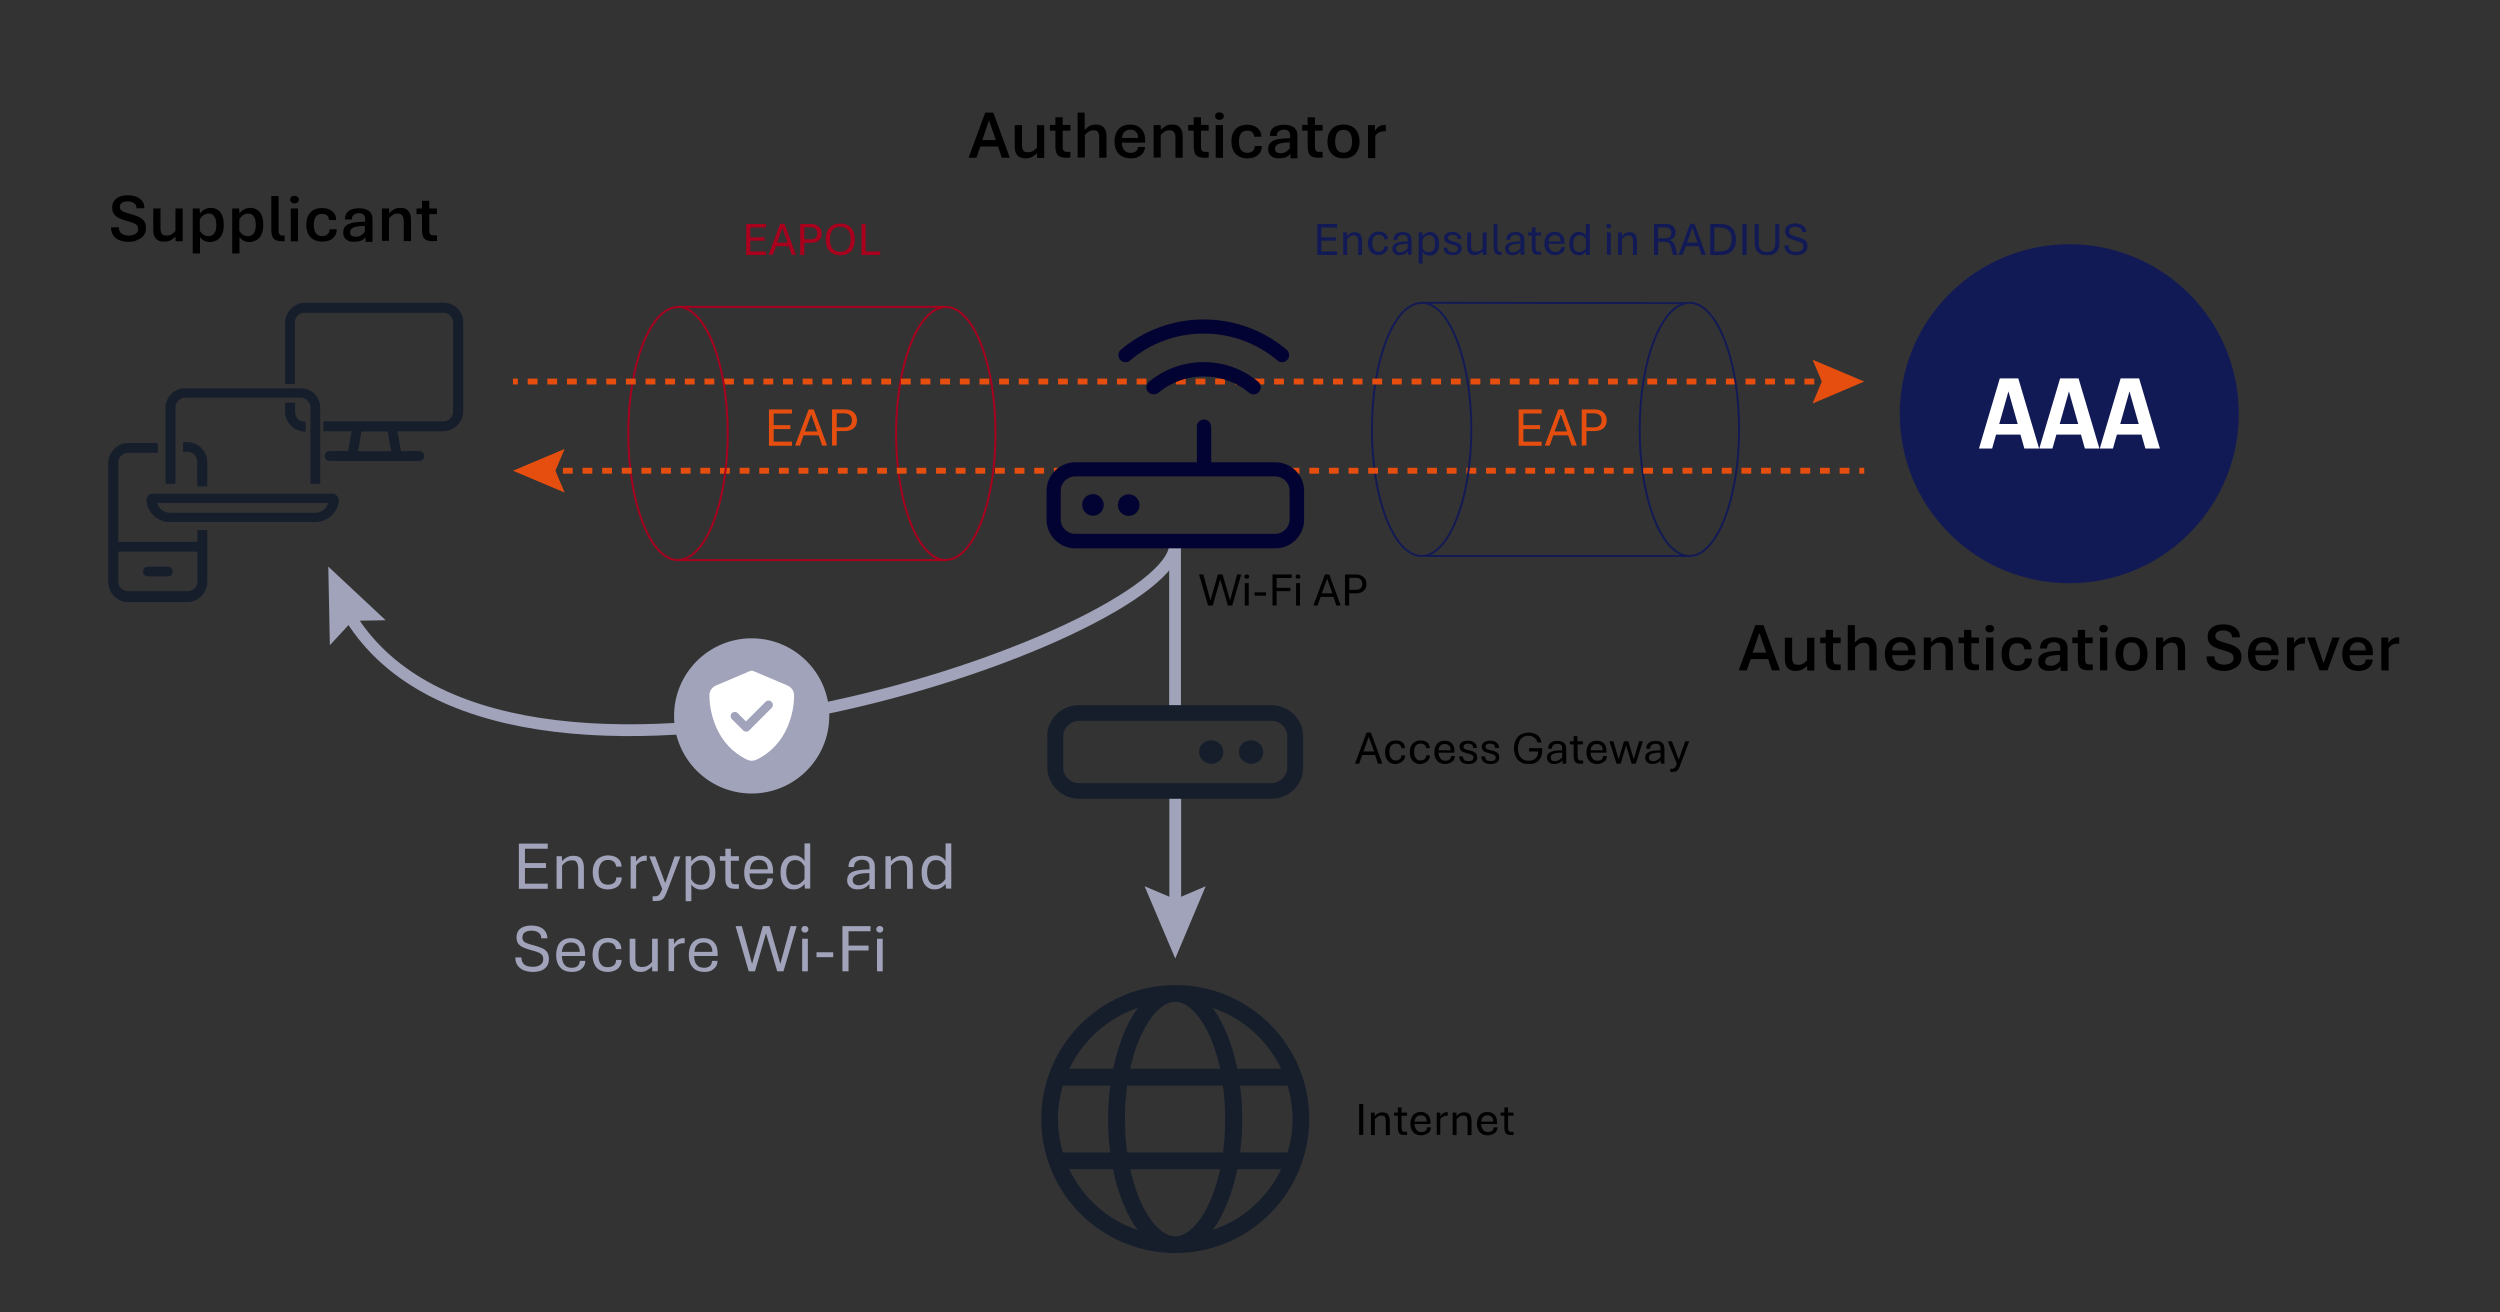 <?xml version="1.0" encoding="utf-8"?>
<!-- Generator: Adobe Illustrator 28.1.0, SVG Export Plug-In . SVG Version: 6.00 Build 0)  -->
<svg version="1.1" id="Layer_1" xmlns="http://www.w3.org/2000/svg" xmlns:xlink="http://www.w3.org/1999/xlink" x="0px" y="0px"
	 viewBox="0 0 1272.5 668" style="enable-background:new 0 0 1272.5 668;" xml:space="preserve">
<rect x="0" y="0" width="1272.5" height="668" fill="#333333" stroke="none"/>
<style type="text/css">
	.st0{fill:none;stroke:#A9001E;stroke-miterlimit:10;}
	.st1{fill:none;stroke:#121A56;stroke-miterlimit:10;}
	.st2{fill:#121A56;}
	.st3{fill:none;stroke:#E54E0F;stroke-width:3;stroke-miterlimit:10;}
	.st4{fill:none;stroke:#E54E0F;stroke-width:3;stroke-miterlimit:10;stroke-dasharray:4.999,4.999;}
	.st5{fill:#E54E0F;}
	.st6{fill:#A9001E;}
	.st7{fill:#161E2C;}
	.st8{fill:none;stroke:#A0A3B9;stroke-width:6;stroke-miterlimit:10;}
	.st9{fill:#A0A3B9;}
	.st10{fill:#020332;}
	.st11{fill:#FFFFFF;}
</style>
<path class="st0" d="M481.4,285.1c-14,0-25.3-28.9-25.3-64.4s11.3-64.4,25.3-64.4"/>
<path class="st0" d="M345.1,285.1c-14,0-25.3-28.9-25.3-64.4s11.3-64.4,25.3-64.4"/>
<path class="st1" d="M859.9,283c-14,0-25.3-28.9-25.3-64.4s11.3-64.4,25.3-64.4"/>
<path class="st1" d="M723.6,283c-14,0-25.3-28.9-25.3-64.4s11.3-64.4,25.3-64.4"/>
<ellipse transform="matrix(0.707 -0.707 0.707 0.707 159.688 806.52)" class="st2" cx="1053.4" cy="210.5" rx="86.3" ry="86.3"/>
<g>
	<path d="M614.9,308.2l-4.6-15.8h2.2l3.6,13.2l3.8-13.2h2.4l3.8,13.2l3.6-13.2h2.1l-4.6,15.8H625l-3.9-13.3l-3.8,13.3H614.9z"/>
	<path d="M634.6,294.6c-0.4,0-0.7-0.1-0.9-0.3s-0.3-0.5-0.3-0.8s0.1-0.6,0.3-0.8s0.5-0.3,0.9-0.3s0.7,0.1,0.9,0.3s0.3,0.5,0.3,0.8
		s-0.1,0.6-0.3,0.8S634.9,294.6,634.6,294.6z M633.6,308.2v-11.4h2v11.4H633.6z"/>
	<path d="M638.6,303.2v-1.7h5.8v1.7H638.6z"/>
	<path d="M647.7,308.2v-15.8h9.8v1.8h-7.7v5h7v1.7h-7v7.3H647.7z"/>
	<path d="M660.7,294.6c-0.4,0-0.7-0.1-0.9-0.3s-0.3-0.5-0.3-0.8s0.1-0.6,0.3-0.8s0.5-0.3,0.9-0.3s0.7,0.1,0.9,0.3s0.3,0.5,0.3,0.8
		s-0.1,0.6-0.3,0.8S661.1,294.6,660.7,294.6z M659.7,308.2v-11.4h2v11.4H659.7z"/>
	<path d="M668.5,308.2l5.9-15.8h2.2l5.8,15.8h-2.2l-1.5-4.4h-6.5l-1.6,4.4H668.5z M672.8,302h5.4l-2.7-7.5L672.8,302z"/>
	<path d="M684.6,308.2v-15.8h5.7c1,0,1.9,0.2,2.6,0.6s1.4,0.9,1.9,1.6s0.7,1.6,0.7,2.7c0,1-0.2,1.9-0.7,2.6s-1.1,1.2-1.9,1.6
		s-1.7,0.5-2.6,0.5h-3.6v6.2L684.6,308.2L684.6,308.2z M686.8,300.2h3.4c1,0,1.7-0.2,2.3-0.7s0.9-1.2,0.9-2.2c0-1.1-0.3-1.8-0.9-2.4
		s-1.4-0.8-2.3-0.8h-3.4V300.2z"/>
</g>
<g>
	<path d="M689.7,388.7l5.9-15.8h2.2l5.8,15.8h-2.2l-1.5-4.4h-6.5l-1.6,4.4H689.7z M694,382.5h5.4l-2.7-7.5L694,382.5z"/>
	<path d="M710.3,388.9c-1,0-1.9-0.2-2.7-0.7s-1.4-1.1-1.9-2s-0.7-2-0.7-3.3s0.2-2.4,0.7-3.3s1.1-1.5,1.9-2s1.7-0.7,2.8-0.7
		c0.9,0,1.7,0.1,2.4,0.4s1.3,0.7,1.7,1.3s0.6,1.3,0.7,2.2h-1.9c0-0.7-0.3-1.3-0.8-1.7s-1.1-0.6-2-0.6c-1.1,0-1.9,0.4-2.5,1.1
		s-0.8,1.8-0.8,3.2c0,0.9,0.1,1.7,0.4,2.3s0.6,1.1,1.1,1.5s1.1,0.5,1.8,0.5c0.8,0,1.5-0.2,2-0.7s0.8-1.1,0.8-1.9h1.9
		c0,0.9-0.2,1.7-0.7,2.3s-1,1.1-1.7,1.4S711.2,388.9,710.3,388.9z"/>
	<path d="M722.9,388.9c-1,0-1.9-0.2-2.7-0.7s-1.4-1.1-1.9-2s-0.7-2-0.7-3.3s0.2-2.4,0.7-3.3s1.1-1.5,1.9-2s1.7-0.7,2.8-0.7
		c0.9,0,1.7,0.1,2.4,0.4s1.3,0.7,1.7,1.3s0.6,1.3,0.7,2.2h-1.9c0-0.7-0.3-1.3-0.8-1.7s-1.1-0.6-2-0.6c-1.1,0-1.9,0.4-2.5,1.1
		s-0.8,1.8-0.8,3.2c0,0.9,0.1,1.7,0.4,2.3s0.6,1.1,1.1,1.5s1.1,0.5,1.8,0.5c0.8,0,1.5-0.2,2-0.7s0.8-1.1,0.8-1.9h1.9
		c0,0.9-0.2,1.7-0.7,2.3s-1,1.1-1.7,1.4S723.8,388.9,722.9,388.9z"/>
	<path d="M735.6,388.9c-1.2,0-2.3-0.3-3.1-0.8s-1.4-1.2-1.8-2.1s-0.6-1.9-0.6-3c0-1.2,0.2-2.2,0.6-3.1s0.9-1.6,1.7-2.1
		s1.7-0.8,2.9-0.8c1.6,0,2.8,0.5,3.7,1.4s1.3,2.3,1.3,4c0,0.1,0,0.3,0,0.4s0,0.3,0,0.3h-8.1c0,0.7,0.1,1.4,0.4,2s0.6,1.1,1.1,1.5
		s1.2,0.6,2,0.6c0.9,0,1.6-0.2,2.1-0.6s0.8-1,0.8-1.8h1.9c0,0.8-0.2,1.5-0.6,2.1s-0.9,1-1.6,1.3S736.5,388.9,735.6,388.9z
		 M732.2,381.9h6.2c0-1.1-0.3-1.9-0.8-2.4s-1.3-0.8-2.2-0.8c-1,0-1.7,0.3-2.2,0.8S732.2,380.8,732.2,381.9z"/>
	<path d="M747.4,388.9c-0.6,0-1.2-0.1-1.8-0.2s-1.1-0.4-1.5-0.7s-0.8-0.7-1-1.2s-0.4-1.1-0.4-1.8h1.9c0,0.9,0.3,1.5,0.8,1.9
		s1.2,0.5,2.1,0.5c0.7,0,1.4-0.1,1.8-0.4s0.7-0.8,0.7-1.4s-0.2-1-0.7-1.3s-1.2-0.5-2.3-0.8c-0.9-0.2-1.6-0.5-2.2-0.7
		s-1.1-0.6-1.4-1.1s-0.5-1-0.5-1.6c0-0.5,0.1-1,0.3-1.3s0.5-0.7,0.9-1s0.8-0.5,1.4-0.6s1.1-0.2,1.7-0.2c0.6,0,1.2,0.1,1.7,0.2
		s1,0.4,1.4,0.7s0.7,0.7,1,1.1s0.4,1,0.4,1.7h-1.9c0-0.8-0.2-1.4-0.7-1.7s-1.1-0.5-1.8-0.5s-1.3,0.1-1.7,0.4s-0.7,0.6-0.7,1.2
		c0,0.3,0.1,0.6,0.3,0.8s0.5,0.4,1,0.6s1.1,0.3,1.9,0.5c0.9,0.2,1.6,0.4,2.1,0.7s1,0.6,1.3,1.1s0.4,1,0.4,1.7c0,0.6-0.1,1.1-0.3,1.5
		s-0.6,0.8-1,1.1s-0.9,0.5-1.4,0.6S748,388.9,747.4,388.9z"/>
	<path d="M758.7,388.9c-0.6,0-1.2-0.1-1.8-0.2s-1.1-0.4-1.5-0.7s-0.8-0.7-1-1.2s-0.4-1.1-0.4-1.8h1.9c0,0.9,0.3,1.5,0.8,1.9
		s1.2,0.5,2.1,0.5c0.7,0,1.4-0.1,1.8-0.4s0.7-0.8,0.7-1.4s-0.2-1-0.7-1.3s-1.2-0.5-2.3-0.8c-0.9-0.2-1.6-0.5-2.2-0.7
		s-1.1-0.6-1.4-1.1s-0.5-1-0.5-1.6c0-0.5,0.1-1,0.3-1.3s0.5-0.7,0.9-1s0.8-0.5,1.4-0.6s1.1-0.2,1.7-0.2c0.6,0,1.2,0.1,1.7,0.2
		s1,0.4,1.4,0.7s0.7,0.7,1,1.1s0.4,1,0.4,1.7h-2c0-0.8-0.2-1.4-0.7-1.7s-1.1-0.5-1.8-0.5s-1.3,0.1-1.7,0.4s-0.7,0.6-0.7,1.2
		c0,0.3,0.1,0.6,0.3,0.8s0.5,0.4,1,0.6s1.1,0.3,1.9,0.5c0.9,0.2,1.6,0.4,2.1,0.7s1,0.6,1.3,1.1s0.4,1,0.4,1.7c0,0.6-0.1,1.1-0.3,1.5
		s-0.6,0.8-1,1.1s-0.9,0.5-1.4,0.6S759.3,388.9,758.7,388.9z"/>
	<path d="M778.1,388.9c-1.6,0-3-0.3-4.1-1s-2-1.6-2.5-2.8s-0.9-2.6-0.9-4.2s0.3-3,0.9-4.2s1.4-2.2,2.5-2.8s2.5-1,4.1-1
		c0.8,0,1.6,0.1,2.3,0.3s1.4,0.5,2,0.9s1.1,0.9,1.5,1.6s0.6,1.4,0.7,2.2h-2.1c-0.1-0.6-0.3-1.2-0.7-1.7s-0.9-0.9-1.5-1.2
		s-1.4-0.5-2.3-0.5c-1.3,0-2.3,0.3-3.1,0.9s-1.4,1.3-1.7,2.3s-0.6,2-0.6,3.2s0.2,2.2,0.6,3.2s1,1.7,1.8,2.3s1.8,0.8,3.1,0.8
		c1.1,0,2-0.2,2.7-0.6s1.2-0.9,1.6-1.7s0.5-1.5,0.5-2.4h-4.6v-1.7h6.7v1.2c0,1.4-0.3,2.6-0.8,3.6s-1.3,1.9-2.3,2.5
		S779.6,388.9,778.1,388.9z"/>
	<path d="M791,388.9c-0.7,0-1.3-0.1-1.8-0.4s-1-0.6-1.3-1.1s-0.5-1.1-0.5-1.8c0-1,0.3-1.8,1-2.3s1.5-0.9,2.7-1.1s2.5-0.3,4.1-0.3
		v-0.8c0-1-0.2-1.6-0.7-2s-1.1-0.5-1.8-0.5c-0.8,0-1.5,0.2-2,0.6s-0.8,1-0.8,1.9H788c0-0.9,0.2-1.7,0.6-2.3s1-1,1.7-1.3
		s1.5-0.4,2.4-0.4c0.6,0,1.1,0.1,1.7,0.2s1,0.3,1.4,0.6s0.8,0.7,1,1.2s0.4,1.2,0.4,2v7.6h-1.8l-0.1-1.7c-0.5,0.6-1.1,1.1-1.8,1.4
		S791.9,388.9,791,388.9z M791.5,387.4c0.8,0,1.5-0.2,2.1-0.6s1.1-0.8,1.6-1.4v-2.3c-2.1,0-3.6,0.2-4.5,0.6s-1.4,1-1.4,1.8
		c0,0.6,0.2,1,0.5,1.4S790.8,387.4,791.5,387.4z"/>
	<path d="M804.4,388.7c-0.9,0-1.6-0.1-2.1-0.4s-0.8-0.7-1-1.3s-0.3-1.2-0.3-2v-6.1h-1.9v-1.6h1.9v-2.6h1.9v2.6h2.8v1.6H803v6
		c0,0.7,0.1,1.3,0.3,1.6s0.6,0.6,1.3,0.6h1.2v1.6L804.4,388.7L804.4,388.7z"/>
	<path d="M813,388.9c-1.2,0-2.3-0.3-3.1-0.8s-1.4-1.2-1.8-2.1s-0.6-1.9-0.6-3c0-1.2,0.2-2.2,0.6-3.1s0.9-1.6,1.7-2.1
		s1.7-0.8,2.9-0.8c1.6,0,2.8,0.5,3.7,1.4s1.3,2.3,1.3,4c0,0.1,0,0.3,0,0.4s0,0.3,0,0.3h-8.1c0,0.7,0.1,1.4,0.4,2s0.6,1.1,1.1,1.5
		s1.2,0.6,2,0.6c0.9,0,1.6-0.2,2.1-0.6s0.8-1,0.8-1.8h1.9c0,0.8-0.2,1.5-0.6,2.1s-0.9,1-1.6,1.3S814,388.9,813,388.9z M809.6,381.9
		h6.2c0-1.1-0.3-1.9-0.8-2.4s-1.3-0.8-2.2-0.8c-1,0-1.7,0.3-2.2,0.8S809.7,380.8,809.6,381.9z"/>
	<path d="M822.8,388.7l-3.6-11.4h2l2.7,9.2l2.7-9.2h2.2l2.8,9.2l2.7-9.2h1.9l-3.6,11.4h-2.1l-2.8-9.3l-2.8,9.3H822.8z"/>
	<path d="M841,388.9c-0.7,0-1.3-0.1-1.8-0.4s-1-0.6-1.3-1.1s-0.5-1.1-0.5-1.8c0-1,0.3-1.8,1-2.3s1.5-0.9,2.7-1.1s2.5-0.3,4.1-0.3
		v-0.8c0-1-0.2-1.6-0.7-2s-1.1-0.5-1.8-0.5c-0.8,0-1.5,0.2-2,0.6s-0.8,1-0.8,1.9H838c0-0.9,0.2-1.7,0.6-2.3s1-1,1.7-1.3
		s1.5-0.4,2.4-0.4c0.6,0,1.1,0.1,1.7,0.2s1,0.3,1.4,0.6s0.8,0.7,1,1.2s0.4,1.2,0.4,2v7.6h-1.8l-0.1-1.7c-0.5,0.6-1.1,1.1-1.8,1.4
		S842,388.9,841,388.9z M841.5,387.4c0.8,0,1.5-0.2,2.1-0.6s1.1-0.8,1.6-1.4v-2.3c-2.1,0-3.6,0.2-4.5,0.6s-1.4,1-1.4,1.8
		c0,0.6,0.2,1,0.5,1.4S840.8,387.4,841.5,387.4z"/>
	<path d="M850.2,392.9v-1.6h1c0.4,0,0.8-0.1,1.1-0.4s0.6-0.6,0.8-1.2l0.4-1l-4.6-11.4h2.1l3.5,9.3l3.3-9.3h2l-4.3,11.4l-0.5,1.4
		c-0.3,0.7-0.5,1.2-0.8,1.6s-0.7,0.7-1.1,0.9s-1,0.3-1.7,0.3L850.2,392.9L850.2,392.9z"/>
</g>
<g>
	<g>
		<line class="st3" x1="279" y1="239.6" x2="281.5" y2="239.6"/>
		<line class="st4" x1="286.5" y1="239.6" x2="943.9" y2="239.6"/>
		<line class="st3" x1="946.4" y1="239.6" x2="948.9" y2="239.6"/>
		<g>
			<polygon class="st5" points="287.4,250.7 282.7,239.6 287.4,228.5 261.1,239.6 			"/>
		</g>
	</g>
</g>
<g>
	<g>
		<line class="st3" x1="261.1" y1="194.2" x2="263.6" y2="194.2"/>
		<line class="st4" x1="268.6" y1="194.2" x2="926" y2="194.2"/>
		<line class="st3" x1="928.5" y1="194.2" x2="931" y2="194.2"/>
		<g>
			<polygon class="st5" points="922.6,205.4 927.3,194.2 922.6,183.1 948.9,194.2 			"/>
		</g>
	</g>
</g>
<g>
	<path class="st5" d="M391.4,226.8v-18.4h11.7v2.1h-9.3v5.9h8.5v2h-8.5v6.4h9.3v2.1h-11.7V226.8z"/>
	<path class="st5" d="M404.7,226.8l6.9-18.4h2.6l6.8,18.4h-2.5l-1.8-5.2H409l-1.8,5.2H404.7z M409.7,219.6h6.3l-3.1-8.7L409.7,219.6
		z"/>
	<path class="st5" d="M423.5,226.8v-18.4h6.6c1.1,0,2.2,0.2,3.1,0.6c0.9,0.4,1.6,1.1,2.2,1.9c0.5,0.8,0.8,1.9,0.8,3.1
		c0,1.2-0.3,2.2-0.8,3s-1.2,1.4-2.2,1.8c-0.9,0.4-1.9,0.6-3.1,0.6h-4.2v7.3L423.5,226.8L423.5,226.8z M425.9,217.5h4
		c1.1,0,2-0.3,2.7-0.9c0.7-0.6,1-1.4,1-2.6c0-1.2-0.3-2.2-1-2.7c-0.7-0.6-1.6-0.9-2.7-0.9h-4V217.5z"/>
</g>
<g>
	<path class="st5" d="M773,226.8v-18.4h11.7v2.1h-9.3v5.9h8.5v2h-8.5v6.4h9.3v2.1H773V226.8z"/>
	<path class="st5" d="M786.3,226.8l6.9-18.4h2.6l6.8,18.4H800l-1.8-5.2h-7.6l-1.8,5.2H786.3z M791.3,219.6h6.3l-3.1-8.7L791.3,219.6
		z"/>
	<path class="st5" d="M805.1,226.8v-18.4h6.6c1.1,0,2.2,0.2,3.1,0.6c0.9,0.4,1.6,1.1,2.2,1.9c0.5,0.8,0.8,1.9,0.8,3.1
		c0,1.2-0.3,2.2-0.8,3s-1.2,1.4-2.2,1.8c-0.9,0.4-1.9,0.6-3.1,0.6h-4.2v7.3L805.1,226.8L805.1,226.8z M807.5,217.5h4
		c1.1,0,2-0.3,2.7-0.9c0.7-0.6,1-1.4,1-2.6c0-1.2-0.3-2.2-1-2.7c-0.7-0.6-1.6-0.9-2.7-0.9h-4V217.5z"/>
</g>
<path class="st1" d="M723.6,154.1c14,0,25.3,28.9,25.3,64.4S737.5,283,723.6,283"/>
<path class="st1" d="M859.9,154.1c14,0,25.3,28.9,25.3,64.4S873.9,283,859.9,283"/>
<path class="st0" d="M345.1,156.2c14,0,25.3,28.9,25.3,64.4S359.1,285,345.1,285"/>
<path class="st0" d="M481.4,156.2c14,0,25.3,28.9,25.3,64.4S495.4,285,481.4,285"/>
<line class="st1" x1="723.6" y1="154.1" x2="858.3" y2="154.3"/>
<line class="st1" x1="723.6" y1="283" x2="859.9" y2="283"/>
<g>
	<path class="st2" d="M670.5,129.7V114h10.1v1.8h-8v5h7.3v1.7h-7.3v5.5h8v1.8h-10.1V129.7z"/>
	<path class="st2" d="M683.7,129.7v-11.4h1.9l0.1,1.8c0.4-0.5,0.9-0.9,1.5-1.3s1.5-0.6,2.5-0.6c1.2,0,2.2,0.4,2.7,1.1
		s0.9,1.8,0.9,3.1v7.4h-2v-7.1c0-0.6-0.1-1-0.2-1.5s-0.3-0.8-0.6-1s-0.7-0.4-1.3-0.4c-0.9,0-1.6,0.2-2.1,0.6s-1,0.8-1.4,1.3v8.1
		L683.7,129.7L683.7,129.7z"/>
	<path class="st2" d="M701.6,129.9c-1,0-1.9-0.2-2.7-0.7s-1.4-1.1-1.9-2s-0.7-2-0.7-3.3s0.2-2.4,0.7-3.3s1.1-1.5,1.9-2
		s1.7-0.7,2.8-0.7c0.9,0,1.7,0.1,2.4,0.4s1.3,0.7,1.7,1.3s0.6,1.3,0.7,2.2h-1.9c0-0.7-0.3-1.3-0.8-1.7s-1.1-0.6-2-0.6
		c-1.1,0-1.9,0.4-2.5,1.1s-0.8,1.8-0.8,3.2c0,0.9,0.1,1.7,0.4,2.3s0.6,1.1,1.1,1.5s1.1,0.5,1.8,0.5c0.8,0,1.5-0.2,2-0.7
		s0.8-1.1,0.8-1.9h1.9c0,0.9-0.2,1.7-0.7,2.3c-0.5,0.6-1,1.1-1.7,1.4S702.5,129.9,701.6,129.9z"/>
	<path class="st2" d="M712.3,129.9c-0.7,0-1.3-0.1-1.8-0.4s-1-0.6-1.3-1.1s-0.5-1.1-0.5-1.8c0-1,0.3-1.8,1-2.3s1.5-0.9,2.7-1.1
		s2.5-0.3,4.1-0.3v-0.8c0-1-0.2-1.6-0.7-2s-1.1-0.5-1.8-0.5c-0.8,0-1.5,0.2-2,0.6s-0.8,1-0.8,1.9h-1.9c0-0.9,0.2-1.7,0.6-2.3
		s1-1,1.7-1.3s1.5-0.4,2.4-0.4c0.6,0,1.1,0.1,1.7,0.2s1,0.3,1.4,0.6s0.8,0.7,1,1.2s0.4,1.2,0.4,2v7.6h-1.8l-0.1-1.7
		c-0.5,0.6-1.1,1.1-1.8,1.4S713.2,129.9,712.3,129.9z M712.8,128.4c0.8,0,1.5-0.2,2.1-0.6s1.1-0.8,1.6-1.4v-2.3
		c-2.1,0-3.6,0.2-4.5,0.6s-1.4,1-1.4,1.8c0,0.6,0.2,1,0.5,1.4C711.4,128.3,712.1,128.4,712.8,128.4z"/>
	<path class="st2" d="M722.1,133.9v-15.6h1.9l0.1,1.9c0.4-0.6,0.9-1.1,1.6-1.5s1.4-0.6,2.2-0.6c0.9,0,1.7,0.2,2.4,0.7s1.2,1.1,1.6,2
		s0.6,2,0.6,3.3s-0.2,2.4-0.6,3.3s-1,1.5-1.7,2s-1.6,0.7-2.5,0.7c-0.8,0-1.5-0.2-2.1-0.5s-1.1-0.8-1.5-1.3v5.8h-2V133.9z
		 M727.3,128.3c1,0,1.8-0.4,2.3-1.1s0.8-1.8,0.8-3.2c0-1.4-0.2-2.5-0.7-3.2s-1.2-1.1-2.2-1.1c-0.8,0-1.5,0.2-2.1,0.7s-1,1-1.3,1.6
		v4.4c0.3,0.6,0.7,1.1,1.3,1.4C726,128.1,726.5,128.3,727.3,128.3z"/>
	<path class="st2" d="M739.5,129.9c-0.6,0-1.2-0.1-1.8-0.2s-1.1-0.4-1.5-0.7s-0.8-0.7-1-1.2s-0.4-1.1-0.4-1.8h1.9
		c0,0.9,0.3,1.5,0.8,1.9s1.2,0.5,2.1,0.5c0.7,0,1.4-0.1,1.8-0.4s0.7-0.8,0.7-1.4s-0.2-1-0.7-1.3s-1.2-0.5-2.3-0.8
		c-0.9-0.2-1.6-0.5-2.2-0.7s-1.1-0.6-1.4-1.1s-0.5-1-0.5-1.6c0-0.5,0.1-1,0.3-1.3s0.5-0.7,0.9-1s0.8-0.5,1.4-0.6s1.1-0.2,1.7-0.2
		c0.6,0,1.2,0.1,1.7,0.2s1,0.4,1.4,0.7s0.7,0.7,1,1.1s0.4,1,0.4,1.7h-1.9c0-0.8-0.2-1.4-0.7-1.7s-1.1-0.5-1.8-0.5s-1.3,0.1-1.7,0.4
		s-0.7,0.6-0.7,1.2c0,0.3,0.1,0.6,0.3,0.8s0.5,0.4,1,0.6s1.1,0.3,1.9,0.5c0.9,0.2,1.6,0.4,2.1,0.7s1,0.6,1.3,1.1s0.4,1,0.4,1.7
		c0,0.6-0.1,1.1-0.3,1.5s-0.6,0.8-1,1.1s-0.9,0.5-1.4,0.6S740.1,129.9,739.5,129.9z"/>
	<path class="st2" d="M750.6,129.9c-1.3,0-2.3-0.4-2.9-1.1s-0.9-1.7-0.9-3v-7.5h2v7.2c0,0.5,0.1,1,0.2,1.4s0.3,0.7,0.7,0.9
		s0.8,0.3,1.4,0.3c0.9,0,1.6-0.2,2.2-0.5s1-0.8,1.4-1.2v-8.1h2v11.4h-1.9l-0.1-1.8c-0.4,0.5-0.9,0.9-1.6,1.3
		S751.6,129.9,750.6,129.9z"/>
	<path class="st2" d="M763.7,129.7c-0.9,0-1.6-0.1-2.1-0.4s-0.8-0.7-1-1.3s-0.3-1.2-0.3-2v-12h1.9v12c0,0.7,0.1,1.3,0.3,1.6
		s0.6,0.6,1.3,0.6h0.5v1.6h-0.6V129.7z"/>
	<path class="st2" d="M769.7,129.9c-0.7,0-1.3-0.1-1.8-0.4s-1-0.6-1.3-1.1s-0.5-1.1-0.5-1.8c0-1,0.3-1.8,1-2.3s1.5-0.9,2.7-1.1
		s2.5-0.3,4.1-0.3v-0.8c0-1-0.2-1.6-0.7-2s-1.1-0.5-1.8-0.5c-0.8,0-1.5,0.2-2,0.6s-0.8,1-0.8,1.9h-1.9c0-0.9,0.2-1.7,0.6-2.3
		s1-1,1.7-1.3s1.5-0.4,2.4-0.4c0.6,0,1.1,0.1,1.7,0.2s1,0.3,1.4,0.6s0.8,0.7,1,1.2s0.4,1.2,0.4,2v7.6H774l-0.1-1.7
		c-0.5,0.6-1.1,1.1-1.8,1.4S770.6,129.9,769.7,129.9z M770.2,128.4c0.8,0,1.5-0.2,2.1-0.6s1.1-0.8,1.6-1.4v-2.3
		c-2.1,0-3.6,0.2-4.5,0.6s-1.4,1-1.4,1.8c0,0.6,0.2,1,0.5,1.4C768.8,128.3,769.5,128.4,770.2,128.4z"/>
	<path class="st2" d="M783.1,129.7c-0.9,0-1.6-0.1-2.1-0.4s-0.8-0.7-1-1.3s-0.3-1.2-0.3-2v-6.1h-1.9v-1.6h1.9v-2.6h1.9v2.6h2.8v1.6
		h-2.8v6c0,0.7,0.1,1.3,0.3,1.6s0.6,0.6,1.3,0.6h1.2v1.6L783.1,129.7L783.1,129.7z"/>
	<path class="st2" d="M791.6,129.9c-1.2,0-2.3-0.3-3.1-0.8s-1.4-1.2-1.8-2.1s-0.6-1.9-0.6-3c0-1.2,0.2-2.2,0.6-3.1s0.9-1.6,1.7-2.1
		s1.7-0.8,2.9-0.8c1.6,0,2.8,0.5,3.7,1.4s1.3,2.3,1.3,4c0,0.1,0,0.3,0,0.4s0,0.3,0,0.3h-8.1c0,0.7,0.1,1.4,0.4,2s0.6,1.1,1.1,1.5
		s1.2,0.6,2,0.6c0.9,0,1.6-0.2,2.1-0.6s0.8-1,0.8-1.8h1.9c0,0.8-0.2,1.5-0.6,2.1c-0.4,0.6-0.9,1-1.6,1.3S792.6,129.9,791.6,129.9z
		 M788.2,122.9h6.2c0-1.1-0.3-1.9-0.8-2.4s-1.3-0.8-2.2-0.8c-1,0-1.7,0.3-2.2,0.8S788.3,121.8,788.2,122.9z"/>
	<path class="st2" d="M803.4,129.9c-0.9,0-1.7-0.2-2.4-0.7s-1.2-1.1-1.6-2s-0.6-2-0.6-3.3s0.2-2.4,0.6-3.2s1-1.5,1.7-2
		s1.6-0.7,2.5-0.7c0.8,0,1.5,0.2,2.1,0.5s1.1,0.8,1.5,1.4V114h2v15.8h-1.9l-0.1-1.7c-0.4,0.6-0.9,1-1.6,1.4S804.3,129.9,803.4,129.9
		z M803.8,128.3c0.8,0,1.5-0.2,2.1-0.6s1-0.9,1.3-1.4v-4.4c-0.3-0.6-0.7-1.2-1.3-1.6s-1.2-0.6-2-0.6c-1,0-1.8,0.4-2.3,1.1
		s-0.8,1.8-0.8,3.2c0,1.4,0.2,2.5,0.7,3.2S802.9,128.3,803.8,128.3z"/>
	<path class="st2" d="M818.8,116.2c-0.4,0-0.7-0.1-0.9-0.3s-0.3-0.5-0.3-0.8s0.1-0.6,0.3-0.8s0.5-0.3,0.9-0.3s0.7,0.1,0.9,0.3
		s0.3,0.5,0.3,0.8s-0.1,0.6-0.3,0.8S819.2,116.2,818.8,116.2z M817.9,129.7v-11.4h2v11.4H817.9z"/>
	<path class="st2" d="M823.6,129.7v-11.4h1.9l0.1,1.8c0.4-0.5,0.9-0.9,1.5-1.3s1.5-0.6,2.5-0.6c1.2,0,2.2,0.4,2.7,1.1
		s0.9,1.8,0.9,3.1v7.4h-2v-7.1c0-0.6-0.1-1-0.2-1.5s-0.3-0.8-0.6-1s-0.7-0.4-1.3-0.4c-0.9,0-1.6,0.2-2.1,0.6s-1,0.8-1.4,1.3v8.1
		L823.6,129.7L823.6,129.7z"/>
	<path class="st2" d="M841.9,129.7V114h6c0.9,0,1.7,0.1,2.5,0.4s1.3,0.7,1.8,1.4s0.7,1.4,0.7,2.4s-0.3,1.9-0.8,2.6s-1.4,1.2-2.5,1.4
		c0.6,0.1,1.1,0.3,1.5,0.6s0.7,0.7,1,1.2s0.5,1.1,0.7,1.9l1,3.9h-2.2l-0.9-3.6c-0.2-0.6-0.3-1.2-0.6-1.7s-0.5-0.8-0.9-1
		s-0.8-0.4-1.4-0.4H844v6.7h-2.1V129.7z M844,121.3h3.6c0.6,0,1.1-0.1,1.6-0.3s0.8-0.5,1.1-0.9s0.4-0.9,0.4-1.5
		c0-0.9-0.3-1.6-0.8-2.1s-1.3-0.7-2.3-0.7H844V121.3z"/>
	<path class="st2" d="M854.4,129.7l5.9-15.8h2.2l5.8,15.8h-2.2l-1.5-4.4h-6.5l-1.6,4.4H854.4z M858.7,123.5h5.4l-2.7-7.5
		L858.7,123.5z"/>
	<path class="st2" d="M870.5,129.7V114h5.3c1.6,0,3.1,0.3,4.2,0.9s2.1,1.5,2.7,2.7s0.9,2.6,0.9,4.3c0,1.7-0.3,3.1-0.9,4.3
		s-1.5,2.1-2.7,2.7s-2.6,0.9-4.2,0.9h-5.3V129.7z M872.6,128h2.7c1.4,0,2.5-0.2,3.4-0.7s1.6-1.1,2-2s0.7-2.1,0.7-3.4
		c0-1.4-0.2-2.5-0.7-3.4s-1.1-1.6-2-2s-2-0.7-3.4-0.7h-2.7V128z"/>
	<path class="st2" d="M886.9,129.7V114h2.1v15.8h-2.1V129.7z"/>
	<path class="st2" d="M899.3,129.9c-1.5,0-2.7-0.3-3.6-0.8s-1.6-1.2-2-2.2s-0.6-2-0.6-3.1V114h2.1v9.7c0,1.6,0.4,2.8,1.1,3.5
		s1.7,1,3.1,1c1.4,0,2.4-0.3,3.1-1s1.1-1.9,1.1-3.5V114h2.1v9.9c0,1.2-0.2,2.2-0.6,3.1s-1.1,1.6-2,2.2S900.8,129.9,899.3,129.9z"/>
	<path class="st2" d="M914.3,129.9c-1.1,0-2.1-0.2-3-0.5s-1.6-0.9-2.2-1.6s-0.8-1.7-0.8-2.9h2.1c0,0.8,0.2,1.5,0.5,2s0.8,0.8,1.4,1
		s1.3,0.3,2,0.3s1.3-0.1,1.8-0.3s1-0.5,1.3-0.9s0.5-0.9,0.5-1.6c0-0.5-0.1-1-0.4-1.3s-0.7-0.7-1.3-0.9s-1.4-0.5-2.4-0.8
		c-1.2-0.3-2.2-0.7-2.9-1s-1.3-0.8-1.7-1.4s-0.6-1.3-0.6-2.1c0-0.9,0.2-1.7,0.6-2.3s1-1.1,1.8-1.4s1.7-0.5,2.8-0.5
		c1,0,1.9,0.2,2.8,0.5s1.5,0.8,2,1.5s0.8,1.5,0.8,2.4h-2.1c0-0.9-0.3-1.6-1-2s-1.5-0.7-2.5-0.7s-1.8,0.2-2.3,0.6s-0.8,1-0.8,1.8
		c0,0.5,0.1,0.8,0.4,1.2s0.7,0.6,1.2,0.8s1.4,0.5,2.5,0.8c1.2,0.3,2.2,0.7,3,1.1s1.3,0.9,1.7,1.4s0.5,1.4,0.5,2.3
		c0,1-0.3,1.9-0.8,2.5c-0.5,0.6-1.2,1.2-2.1,1.5S915.4,129.9,914.3,129.9z"/>
</g>
<g>
	<path class="st6" d="M379.8,129.7V114h10.1v1.8h-8v5h7.3v1.7h-7.3v5.5h8v1.8h-10.1V129.7z"/>
	<path class="st6" d="M391.2,129.7l5.9-15.8h2.2l5.8,15.8H403l-1.5-4.4H395l-1.6,4.4H391.2z M395.5,123.5h5.4l-2.7-7.5L395.5,123.5z
		"/>
	<path class="st6" d="M407.3,129.7V114h5.7c1,0,1.9,0.2,2.6,0.6s1.4,0.9,1.9,1.6s0.7,1.6,0.7,2.7c0,1-0.2,1.9-0.7,2.6
		s-1.1,1.2-1.9,1.6s-1.7,0.5-2.6,0.5h-3.6v6.2L407.3,129.7L407.3,129.7z M409.4,121.8h3.4c1,0,1.7-0.2,2.3-0.7s0.9-1.2,0.9-2.2
		c0-1.1-0.3-1.8-0.9-2.4s-1.4-0.8-2.3-0.8h-3.4V121.8z"/>
	<path class="st6" d="M427.7,129.9c-1.6,0-3-0.3-4.1-1s-2-1.6-2.5-2.8s-0.8-2.6-0.8-4.2s0.3-3,0.8-4.2s1.4-2.2,2.5-2.9s2.5-1,4.1-1
		s3,0.3,4.1,1s1.9,1.6,2.5,2.9s0.8,2.6,0.8,4.2s-0.3,3-0.8,4.2s-1.4,2.2-2.5,2.8S429.3,129.9,427.7,129.9z M427.7,128.2
		c1.3,0,2.3-0.3,3.1-0.9s1.4-1.3,1.7-2.3s0.5-2,0.5-3.2s-0.2-2.3-0.5-3.2s-0.9-1.7-1.7-2.3s-1.8-0.9-3.1-0.9s-2.3,0.3-3.1,0.9
		s-1.4,1.3-1.7,2.3s-0.5,2-0.5,3.2s0.2,2.2,0.5,3.2s0.9,1.7,1.7,2.3S426.4,128.2,427.7,128.2z"/>
	<path class="st6" d="M438.5,129.7V114h2.1v14h7.4v1.8h-9.5V129.7z"/>
</g>
<line class="st0" x1="345.1" y1="156.2" x2="481.4" y2="156.2"/>
<line class="st0" x1="345.1" y1="285.1" x2="481.4" y2="285.1"/>
<g>
	<path class="st7" d="M598.2,629.3c4.4,0,10.8-3.8,16.5-15.3c2.6-5.3,4.8-11.6,6.4-18.8h-45.8c1.6,7.2,3.8,13.6,6.4,18.8
		C587.4,625.4,593.7,629.3,598.2,629.3z M573.7,586.6h48.8c0.7-5.4,1.1-11.1,1.1-17s-0.4-11.7-1.1-17h-48.8
		c-0.7,5.4-1.1,11.1-1.1,17C572.6,575.5,573,581.3,573.7,586.6z M575.3,544h45.8c-1.6-7.2-3.8-13.6-6.4-18.8
		c-5.7-11.4-12-15.3-16.5-15.3s-10.8,3.8-16.5,15.3C579,530.5,576.8,536.9,575.3,544z M631.2,552.6c0.7,5.5,1.1,11.2,1.1,17
		s-0.4,11.6-1.1,17h24.2c1.6-5.4,2.5-11.1,2.5-17s-0.9-11.6-2.5-17H631.2z M652.1,544c-6.9-14.5-19.5-25.8-34.9-31
		c5.6,7.5,10,18.3,12.6,31H652.1L652.1,544z M566.6,544c2.6-12.7,7-23.4,12.6-31c-15.4,5.2-28,16.5-34.9,31H566.6L566.6,544z
		 M541,552.6c-1.6,5.4-2.5,11.1-2.5,17s0.9,11.6,2.5,17h24.1c-0.7-5.5-1.1-11.2-1.1-17s0.4-11.6,1.1-17H541L541,552.6z M617.2,626.1
		c15.4-5.2,28-16.5,34.9-31h-22.3C627.2,607.8,622.8,618.6,617.2,626.1z M579.1,626.1c-5.6-7.5-10-18.3-12.6-31h-22.3
		C551.2,609.7,563.7,621,579.1,626.1z M598.2,637.8c-37.6,0-68.2-30.5-68.2-68.2c0-37.6,30.5-68.2,68.2-68.2s68.2,30.5,68.2,68.2
		C666.3,607.3,635.8,637.8,598.2,637.8z"/>
</g>
<g>
	<g>
		<path class="st8" d="M176.8,311.5c76.1,132.1,421.3,12.3,421.3-34.3v85.5"/>
		<g>
			<polygon class="st9" points="167.9,328.4 179.4,316 196.3,315.7 167.1,288.4 			"/>
		</g>
	</g>
</g>
<g>
	<g>
		<line class="st8" x1="598.2" y1="402.8" x2="598.2" y2="462.9"/>
		<g>
			<polygon class="st9" points="582.6,451.1 598.2,457.7 613.7,451.1 598.2,487.9 			"/>
		</g>
	</g>
</g>
<circle class="st9" cx="382.6" cy="364.4" r="39.5"/>
<g>
	<g transform="translate(-77 -545)">
		<path class="st7" d="M626.4,911.9c-4.4,0-8.2,3.5-8.2,7.9v15.9c0,4.4,3.5,7.9,8.2,7.9H724c4.4,0,8.2-3.5,8.2-7.9v-15.9
			c0-4.4-3.5-7.9-8.2-7.9H626.4z M610,919.8c0-8.8,7.3-15.9,16.3-15.9H724c9.1,0,16.3,7.3,16.3,15.9v15.9c0,8.8-7.3,15.9-16.3,15.9
			h-97.6c-9.1,0-16.3-7.3-16.3-15.9v-15.9H610z M687.3,927.8c0-3.3,2.6-6,6.2-6c3.3,0,6.2,2.6,6.2,6s-2.6,6-6.2,6
			C690.2,933.7,687.3,931.1,687.3,927.8z M707.6,927.8c0-3.3,2.6-6,6.2-6c3.3,0,6.2,2.6,6.2,6s-2.6,6-6.2,6
			C710.5,933.7,707.6,931.1,707.6,927.8z"/>
	</g>
</g>
<g>
	<path class="st10" d="M612.7,169.8c14.3,0,27.4,5.1,37.5,13.7c1.5,1.3,3.8,1.1,5.1-0.4s1.1-3.8-0.4-5.1
		c-11.4-9.6-26.1-15.4-42.2-15.4s-30.8,5.8-42.2,15.4c-1.5,1.3-1.7,3.6-0.4,5.1s3.6,1.7,5.1,0.4
		C585.3,174.9,598.4,169.8,612.7,169.8z M616.4,217.1c0-2-1.6-3.6-3.6-3.6s-3.6,1.6-3.6,3.6v18.2h-61.9c-8,0-14.6,6.5-14.6,14.6
		v14.6c0,8,6.5,14.6,14.6,14.6h101.9c8,0,14.6-6.5,14.6-14.6v-14.6c0-8-6.5-14.6-14.6-14.6h-32.7v-18.2H616.4z M547.2,242.5h101.9
		c4,0,7.3,3.3,7.3,7.3v14.6c0,4-3.3,7.3-7.3,7.3H547.2c-4,0-7.3-3.3-7.3-7.3v-14.6C539.9,245.8,543.2,242.5,547.2,242.5z
		 M556.3,262.5c3,0,5.5-2.4,5.5-5.5c0-3-2.4-5.5-5.5-5.5c-3,0-5.5,2.4-5.5,5.5C550.9,260.1,553.3,262.5,556.3,262.5z M580,257.1
		c0-3-2.4-5.5-5.5-5.5s-5.5,2.4-5.5,5.5c0,3,2.4,5.5,5.5,5.5S580,260.1,580,257.1z M589.6,199.9c6.3-5.2,14.3-8.3,23.1-8.3
		s16.9,3.1,23.1,8.3c1.5,1.3,3.8,1.1,5.1-0.5s1.1-3.8-0.5-5.1c-7.5-6.3-17.2-10-27.8-10s-20.2,3.8-27.8,10c-1.5,1.3-1.8,3.6-0.5,5.1
		S588,201.2,589.6,199.9L589.6,199.9z"/>
</g>
<g>
	<path d="M65.5,123.1c-1.7,0-3.2-0.3-4.6-0.8s-2.4-1.3-3.2-2.4s-1.2-2.5-1.2-4.2h4c0,1,0.3,1.9,0.7,2.5c0.5,0.6,1.1,1,1.8,1.3
		c0.8,0.3,1.6,0.4,2.6,0.4c0.9,0,1.7-0.1,2.4-0.4c0.7-0.2,1.3-0.6,1.7-1.1c0.4-0.5,0.6-1.1,0.6-1.9c0-0.7-0.2-1.3-0.5-1.7
		c-0.3-0.5-0.9-0.9-1.7-1.2c-0.8-0.3-1.9-0.7-3.3-1.1c-1.7-0.4-3-0.9-4.2-1.5c-1.1-0.5-2-1.2-2.6-2.1c-0.6-0.8-0.9-1.9-0.9-3.2
		c0-1.4,0.3-2.6,1-3.5s1.6-1.6,2.8-2.1s2.6-0.7,4.2-0.7c1.5,0,2.9,0.2,4.2,0.7s2.3,1.2,3.1,2.2c0.8,1,1.1,2.2,1.1,3.7h-4
		c0-1.1-0.4-2-1.3-2.6s-1.9-0.9-3.1-0.9c-1.2,0-2.2,0.2-3,0.7c-0.7,0.5-1.1,1.2-1.1,2.2c0,0.6,0.2,1,0.5,1.4s0.9,0.8,1.7,1.1
		c0.8,0.3,2,0.7,3.5,1.1c1.8,0.5,3.2,1,4.3,1.6c1.1,0.6,1.9,1.3,2.5,2.1c0.5,0.9,0.8,2,0.8,3.4c0,1.5-0.4,2.8-1.2,3.8
		c-0.8,1-1.8,1.7-3.1,2.2C68.6,122.9,67.1,123.1,65.5,123.1z"/>
	<path d="M83.4,123c-1.8,0-3.2-0.5-4.1-1.6S78,118.9,78,117v-10.9h3.7v10.4c0,0.7,0.1,1.2,0.3,1.8c0.2,0.5,0.5,0.9,0.9,1.2
		c0.4,0.3,1,0.4,1.8,0.4c1.1,0,2-0.2,2.7-0.7s1.4-1,1.9-1.6v-11.5H93v16.7h-3.6l-0.1-2.5c-0.5,0.7-1.3,1.3-2.3,1.9
		C86.1,122.7,84.9,123,83.4,123z"/>
	<path d="M98.1,128.9v-22.8h3.5l0.2,2.6c0.6-0.9,1.4-1.6,2.3-2.1s2-0.8,3.2-0.8c1.3,0,2.5,0.3,3.5,1c1,0.6,1.8,1.6,2.3,2.9
		c0.6,1.3,0.8,2.9,0.8,4.8s-0.3,3.5-0.9,4.8s-1.4,2.2-2.5,2.9c-1.1,0.6-2.3,1-3.6,1c-1.1,0-2.1-0.2-3-0.7s-1.6-1.1-2.1-1.9v8.4h-3.7
		V128.9z M106.1,120.2c1.3,0,2.3-0.5,3-1.5s1-2.4,1-4.2c0-1.9-0.3-3.3-1-4.3c-0.6-1-1.5-1.5-2.7-1.5c-1.1,0-2.1,0.3-2.9,0.9
		s-1.4,1.3-1.8,2.1v5.7c0.4,0.8,1,1.4,1.7,2C104.2,119.9,105.1,120.2,106.1,120.2z"/>
	<path d="M118.2,128.9v-22.8h3.5l0.2,2.6c0.6-0.9,1.4-1.6,2.3-2.1s2-0.8,3.2-0.8c1.3,0,2.5,0.3,3.5,1c1,0.6,1.8,1.6,2.3,2.9
		c0.6,1.3,0.8,2.9,0.8,4.8s-0.3,3.5-0.9,4.8c-0.6,1.3-1.4,2.2-2.5,2.9c-1.1,0.6-2.3,1-3.6,1c-1.1,0-2.1-0.2-3-0.7s-1.6-1.1-2.1-1.9
		v8.4h-3.7V128.9z M126.2,120.2c1.3,0,2.3-0.5,3-1.5s1-2.4,1-4.2c0-1.9-0.3-3.3-1-4.3c-0.6-1-1.5-1.5-2.7-1.5
		c-1.1,0-2.1,0.3-2.9,0.9s-1.4,1.3-1.8,2.1v5.7c0.4,0.8,1,1.4,1.7,2C124.3,119.9,125.2,120.2,126.2,120.2z"/>
	<path d="M143.8,122.8c-1.5,0-2.7-0.2-3.5-0.6s-1.4-1-1.7-1.9c-0.3-0.8-0.5-1.9-0.5-3.1V99.8h3.7V117c0,1,0.1,1.7,0.4,2.2
		c0.3,0.5,0.8,0.7,1.8,0.7h0.9v2.9C144.9,122.8,143.8,122.8,143.8,122.8z"/>
	<path d="M149.9,103.5c-0.7,0-1.2-0.2-1.6-0.5c-0.4-0.4-0.6-0.8-0.6-1.4s0.2-1,0.6-1.4c0.4-0.4,0.9-0.5,1.6-0.5
		c0.7,0,1.2,0.2,1.6,0.5c0.4,0.4,0.6,0.8,0.6,1.4s-0.2,1-0.6,1.4C151.1,103.3,150.6,103.5,149.9,103.5z M148,122.8v-16.7h3.7v16.7
		H148z"/>
	<path d="M164,123c-1.5,0-2.9-0.3-4.1-0.9c-1.2-0.6-2.2-1.5-2.9-2.8s-1.1-2.9-1.1-4.8s0.3-3.6,1-4.8c0.7-1.3,1.6-2.2,2.8-2.9
		c1.2-0.6,2.6-0.9,4.2-0.9c1.3,0,2.6,0.2,3.6,0.7c1.1,0.4,1.9,1.1,2.6,2s1,2,1,3.4h-3.6c-0.1-1-0.4-1.7-1-2.3
		c-0.6-0.6-1.5-0.8-2.6-0.8c-1.5,0-2.6,0.5-3.2,1.5c-0.7,1-1,2.4-1,4.2c0,1.2,0.2,2.2,0.5,3s0.8,1.5,1.4,1.9
		c0.6,0.4,1.4,0.7,2.4,0.7c1.1,0,2-0.3,2.7-0.9s1-1.4,1.1-2.6h3.6c0,1.4-0.4,2.6-1,3.5c-0.7,0.9-1.5,1.7-2.6,2.1S165.4,123,164,123z
		"/>
	<path d="M179.9,123.1c-1,0-1.8-0.2-2.6-0.5c-0.8-0.4-1.5-0.9-1.9-1.6c-0.5-0.7-0.7-1.6-0.7-2.7c0-1.5,0.5-2.7,1.4-3.4
		c0.9-0.8,2.2-1.3,3.9-1.6c1.7-0.3,3.6-0.4,5.9-0.5v-1c0-1.2-0.3-2.1-0.9-2.6c-0.6-0.5-1.4-0.7-2.3-0.7c-1,0-1.9,0.3-2.6,0.8
		c-0.7,0.5-1,1.3-1,2.4h-3.5c0-1.4,0.3-2.5,0.9-3.3c0.6-0.8,1.4-1.4,2.5-1.8s2.3-0.6,3.7-0.6c0.9,0,1.8,0.1,2.7,0.3
		c0.8,0.2,1.6,0.5,2.2,0.9c0.6,0.4,1.1,1,1.5,1.8c0.4,0.7,0.5,1.7,0.5,2.9v11.2h-3.5l-0.1-2.3c-0.7,0.8-1.6,1.5-2.6,1.9
		C182.3,122.8,181.1,123.1,179.9,123.1z M181,120.5c1,0,1.9-0.2,2.7-0.7s1.5-1.1,2-1.8v-3c-2.7,0-4.6,0.3-5.8,0.8
		c-1.1,0.5-1.7,1.3-1.7,2.4c0,0.8,0.2,1.4,0.7,1.8C179.4,120.2,180.1,120.5,181,120.5z"/>
	<path d="M194.4,122.8v-16.7h3.6l0.1,2.5c0.5-0.7,1.3-1.3,2.2-1.9s2.1-0.9,3.6-0.9c1.8,0,3.1,0.5,4,1.6s1.3,2.6,1.3,4.5v10.8h-3.7
		v-10.3c0-0.7-0.1-1.3-0.3-1.9c-0.2-0.5-0.5-1-0.9-1.3s-1-0.5-1.7-0.5c-1.1,0-2,0.2-2.7,0.7s-1.4,1.1-1.9,1.7v11.5h-3.6V122.8z"/>
	<path d="M220.5,122.8c-1.5,0-2.7-0.2-3.5-0.6s-1.4-1-1.7-1.9s-0.5-1.9-0.5-3.1V109H212v-2.9h2.8v-3.9h3.7v3.9h3.9v2.9h-3.9v7.9
		c0,1,0.1,1.7,0.4,2.2c0.3,0.5,0.9,0.7,1.8,0.7h1.7v2.9h-1.9V122.8z"/>
</g>
<g>
	<path d="M691.8,577.7v-15.8h2.1v15.8H691.8z"/>
	<path d="M697.8,577.7v-11.4h1.9l0.1,1.8c0.4-0.5,0.9-0.9,1.5-1.3s1.5-0.6,2.5-0.6c1.2,0,2.2,0.4,2.7,1.1s0.9,1.8,0.9,3.1v7.4h-2
		v-7.1c0-0.6-0.1-1-0.2-1.5s-0.3-0.8-0.6-1s-0.7-0.4-1.3-0.4c-0.9,0-1.6,0.2-2.1,0.6s-1,0.8-1.4,1.3v8.1L697.8,577.7L697.8,577.7z"
		/>
	<path d="M714.9,577.7c-0.9,0-1.6-0.1-2.1-0.4s-0.8-0.7-1-1.3s-0.3-1.2-0.3-2v-6.1h-1.9v-1.6h1.9v-2.6h1.9v2.6h2.8v1.6h-2.8v6
		c0,0.7,0.1,1.3,0.3,1.6s0.6,0.6,1.3,0.6h1.2v1.6L714.9,577.7L714.9,577.7z"/>
	<path d="M723.4,577.9c-1.2,0-2.3-0.3-3.1-0.8s-1.4-1.2-1.8-2.1s-0.6-1.9-0.6-3c0-1.2,0.2-2.2,0.6-3.1s0.9-1.6,1.7-2.1
		s1.7-0.8,2.9-0.8c1.6,0,2.8,0.5,3.7,1.4s1.3,2.3,1.3,4c0,0.1,0,0.3,0,0.4s0,0.3,0,0.3H720c0,0.7,0.1,1.4,0.4,2s0.6,1.1,1.1,1.5
		s1.2,0.6,2,0.6c0.9,0,1.6-0.2,2.1-0.6s0.8-1,0.8-1.8h1.9c0,0.8-0.2,1.5-0.6,2.1s-0.9,1-1.6,1.3S724.4,577.9,723.4,577.9z
		 M720,570.9h6.2c0-1.1-0.3-1.9-0.8-2.4s-1.3-0.8-2.2-0.8c-1,0-1.7,0.3-2.2,0.8S720.1,569.8,720,570.9z"/>
	<path d="M731.3,577.7v-11.4h1.8l0.1,1.9c0.3-0.6,0.8-1.1,1.3-1.5s1.3-0.6,2.2-0.6h0.2v1.8h-0.3c-0.6,0-1.1,0.1-1.5,0.2
		s-0.8,0.4-1.1,0.6s-0.6,0.6-0.9,0.9v8L731.3,577.7L731.3,577.7z"/>
	<path d="M739.4,577.7v-11.4h1.9l0.1,1.8c0.4-0.5,0.9-0.9,1.5-1.3s1.5-0.6,2.5-0.6c1.2,0,2.2,0.4,2.7,1.1s0.9,1.8,0.9,3.1v7.4h-2
		v-7.1c0-0.6-0.1-1-0.2-1.5s-0.3-0.8-0.6-1s-0.7-0.4-1.3-0.4c-0.9,0-1.6,0.2-2.1,0.6s-1,0.8-1.4,1.3v8.1L739.4,577.7L739.4,577.7z"
		/>
	<path d="M757.3,577.9c-1.2,0-2.3-0.3-3.1-0.8s-1.4-1.2-1.8-2.1s-0.6-1.9-0.6-3c0-1.2,0.2-2.2,0.6-3.1s0.9-1.6,1.7-2.1
		s1.7-0.8,2.9-0.8c1.6,0,2.8,0.5,3.7,1.4s1.3,2.3,1.3,4c0,0.1,0,0.3,0,0.4s0,0.3,0,0.3h-8.1c0,0.7,0.1,1.4,0.4,2s0.6,1.1,1.1,1.5
		s1.2,0.6,2,0.6c0.9,0,1.6-0.2,2.1-0.6s0.8-1,0.8-1.8h1.9c0,0.8-0.2,1.5-0.6,2.1s-0.9,1-1.6,1.3S758.3,577.9,757.3,577.9z
		 M753.9,570.9h6.2c0-1.1-0.3-1.9-0.8-2.4s-1.3-0.8-2.2-0.8c-1,0-1.7,0.3-2.2,0.8S754,569.8,753.9,570.9z"/>
	<path d="M769.1,577.7c-0.9,0-1.6-0.1-2.1-0.4s-0.8-0.7-1-1.3s-0.3-1.2-0.3-2v-6.1h-1.9v-1.6h1.9v-2.6h1.9v2.6h2.8v1.6h-2.8v6
		c0,0.7,0.1,1.3,0.3,1.6s0.6,0.6,1.3,0.6h1.2v1.6L769.1,577.7L769.1,577.7z"/>
</g>
<g>
	<path class="st11" d="M383.8,341.7c-0.4-0.2-0.8-0.3-1.2-0.3s-0.8,0.1-1.2,0.3l-16.9,7.2c-2,0.8-3.5,2.8-3.4,5.1
		c0,8.9,3.7,25.3,19.2,32.7c1.5,0.7,3.2,0.7,4.7,0c15.5-7.4,19.2-23.7,19.2-32.7c0-2.4-1.5-4.3-3.4-5.1L383.8,341.7z M392.8,360.3
		l-11.5,11.5c-0.8,0.8-2.2,0.8-3,0l-5.8-5.8c-0.8-0.8-0.8-2.2,0-3s2.2-0.8,3,0l4.2,4.2l10-10c0.8-0.8,2.2-0.8,3,0
		C393.6,358.1,393.6,359.4,392.8,360.3L392.8,360.3z"/>
</g>
<g>
	<path class="st9" d="M264.1,452.4v-23h14.7v2.6h-11.6v7.3h10.7v2.5h-10.7v8h11.6v2.6H264.1z"/>
	<path class="st9" d="M283.3,452.4v-16.6h2.7l0.1,2.6c0.5-0.7,1.2-1.3,2.2-1.9s2.2-0.9,3.7-0.9c1.8,0,3.2,0.5,4,1.6s1.2,2.6,1.2,4.5
		v10.7h-2.9v-10.3c0-0.8-0.1-1.5-0.3-2.2c-0.2-0.6-0.5-1.1-0.9-1.5s-1.1-0.5-1.9-0.5c-1.2,0-2.3,0.3-3.1,0.8c-0.8,0.6-1.5,1.2-2,1.9
		v11.8H283.3z"/>
	<path class="st9" d="M309.4,452.7c-1.5,0-2.8-0.3-4-0.9s-2.1-1.6-2.7-2.9s-1-2.9-1-4.8s0.3-3.5,1-4.8c0.6-1.3,1.5-2.2,2.7-2.9
		c1.2-0.6,2.5-1,4-1c1.3,0,2.4,0.2,3.5,0.6c1,0.4,1.9,1.1,2.5,1.9s0.9,1.9,1,3.2h-2.8c-0.1-1.1-0.5-1.9-1.2-2.5s-1.7-0.9-2.9-0.9
		c-1.6,0-2.8,0.6-3.6,1.7c-0.8,1.1-1.2,2.7-1.2,4.7c0,1.3,0.2,2.5,0.5,3.4c0.4,0.9,0.9,1.6,1.6,2.1s1.6,0.7,2.7,0.7
		c1.2,0,2.2-0.3,3-0.9s1.2-1.6,1.2-2.8h2.8c0,1.3-0.4,2.5-1,3.4s-1.5,1.6-2.5,2C311.8,452.5,310.7,452.7,309.4,452.7z"/>
	<path class="st9" d="M321,452.4v-16.6h2.7l0.1,2.8c0.5-0.9,1.1-1.6,1.9-2.2s1.9-0.9,3.2-0.9h0.3v2.6h-0.4c-0.8,0-1.6,0.1-2.2,0.3
		c-0.6,0.2-1.2,0.5-1.6,0.9c-0.5,0.4-0.9,0.8-1.2,1.3v11.7H321V452.4z"/>
	<path class="st9" d="M332.2,458.6v-2.4h1.4c0.7,0,1.2-0.2,1.6-0.5s0.8-0.9,1.2-1.7l0.7-1.5l-6.6-16.6h3l5.1,13.6l4.8-13.6h2.9
		l-6.3,16.6l-0.8,2c-0.4,1-0.8,1.8-1.2,2.4c-0.4,0.6-1,1-1.6,1.3s-1.5,0.4-2.4,0.4L332.2,458.6L332.2,458.6z"/>
	<path class="st9" d="M349,458.6v-22.8h2.8l0.1,2.7c0.6-0.9,1.4-1.6,2.3-2.2s2-0.8,3.3-0.8c1.4,0,2.5,0.3,3.5,1
		c1,0.6,1.8,1.6,2.3,2.9s0.8,2.9,0.8,4.8s-0.3,3.5-0.9,4.7c-0.6,1.3-1.4,2.2-2.4,2.9c-1,0.7-2.3,1-3.7,1c-1.2,0-2.2-0.2-3.1-0.7
		s-1.6-1.1-2.1-1.9v8.5H349V458.6z M356.6,450.4c1.5,0,2.7-0.5,3.4-1.6c0.8-1.1,1.2-2.6,1.2-4.7c0-2-0.4-3.6-1.1-4.7
		s-1.8-1.6-3.2-1.6c-1.2,0-2.2,0.3-3.1,1c-0.8,0.6-1.5,1.4-2,2.3v6.4c0.5,0.9,1.1,1.6,1.8,2.1C354.5,450.1,355.4,450.4,356.6,450.4z
		"/>
	<path class="st9" d="M374.2,452.4c-1.3,0-2.4-0.2-3.1-0.6s-1.2-1-1.5-1.8s-0.4-1.8-0.4-2.9v-9h-2.8v-2.3h2.8V432h2.8v3.8h4.1v2.3
		H372v8.8c0,1,0.1,1.8,0.4,2.4s0.9,0.8,1.9,0.8h1.8v2.3L374.2,452.4L374.2,452.4z"/>
	<path class="st9" d="M386.7,452.7c-1.8,0-3.3-0.4-4.5-1.1c-1.2-0.8-2-1.8-2.6-3.1c-0.6-1.3-0.8-2.8-0.8-4.4c0-1.7,0.3-3.2,0.8-4.5
		s1.4-2.3,2.5-3s2.5-1.1,4.2-1.1c2.3,0,4,0.7,5.3,2.1s1.9,3.3,1.9,5.9c0,0.2,0,0.4,0,0.6s0,0.4-0.1,0.5h-11.9c0,1.1,0.2,2.1,0.5,3
		s0.9,1.6,1.6,2.2c0.7,0.5,1.7,0.8,2.9,0.8c1.3,0,2.3-0.3,3-0.9s1.1-1.5,1.1-2.6h2.8c0,1.2-0.3,2.2-0.9,3s-1.4,1.5-2.4,2
		C389.3,452.5,388.1,452.7,386.7,452.7z M381.7,442.5h9.1c0-1.5-0.4-2.7-1.2-3.6c-0.8-0.8-1.9-1.2-3.2-1.2c-1.4,0-2.5,0.4-3.3,1.2
		C382.3,439.7,381.9,440.9,381.7,442.5z"/>
	<path class="st9" d="M403.9,452.7c-1.4,0-2.5-0.3-3.5-1s-1.8-1.6-2.3-2.9s-0.8-2.9-0.8-4.8s0.3-3.5,0.9-4.7
		c0.6-1.3,1.4-2.2,2.4-2.9c1-0.6,2.3-1,3.7-1c1.2,0,2.2,0.3,3.1,0.8s1.6,1.2,2.1,2.1v-9h2.9v23h-2.7l-0.2-2.4
		c-0.6,0.8-1.4,1.5-2.3,2C406.3,452.5,405.2,452.7,403.9,452.7z M404.5,450.4c1.2,0,2.2-0.3,3-0.9s1.5-1.3,2-2.1V441
		c-0.5-0.9-1.1-1.7-1.8-2.3s-1.7-0.9-2.9-0.9c-1.5,0-2.7,0.5-3.4,1.6c-0.8,1.1-1.2,2.6-1.2,4.6c0,2.1,0.4,3.6,1.1,4.7
		C402,449.9,403.1,450.4,404.5,450.4z"/>
	<path class="st9" d="M436.4,452.7c-1,0-1.8-0.2-2.6-0.5c-0.8-0.4-1.4-0.9-1.9-1.6s-0.7-1.6-0.7-2.6c0-1.5,0.5-2.6,1.4-3.4
		s2.3-1.3,4-1.6c1.7-0.3,3.7-0.4,6-0.5v-1.2c0-1.4-0.4-2.4-1.1-2.9s-1.6-0.8-2.7-0.8c-1.2,0-2.1,0.3-2.9,0.9s-1.2,1.5-1.2,2.8h-2.8
		c0-1.4,0.3-2.5,0.9-3.3s1.4-1.5,2.4-1.8c1-0.4,2.2-0.6,3.5-0.6c0.9,0,1.7,0.1,2.5,0.2c0.8,0.2,1.5,0.5,2.1,0.9s1.1,1,1.5,1.8
		s0.5,1.7,0.5,2.9v11.1h-2.7l-0.1-2.5c-0.8,0.9-1.6,1.5-2.7,2.1C438.9,452.5,437.7,452.7,436.4,452.7z M437.1,450.6
		c1.1,0,2.2-0.3,3.1-0.8s1.7-1.2,2.3-2v-3.4c-3,0-5.2,0.3-6.5,0.9c-1.3,0.5-2,1.4-2,2.6c0,0.8,0.3,1.5,0.8,2
		C435.3,450.3,436.1,450.6,437.1,450.6z"/>
	<path class="st9" d="M450.7,452.4v-16.6h2.7l0.1,2.6c0.5-0.7,1.2-1.3,2.2-1.9s2.2-0.9,3.7-0.9c1.8,0,3.2,0.5,4,1.6s1.2,2.6,1.2,4.5
		v10.7h-2.9v-10.3c0-0.8-0.1-1.5-0.3-2.2c-0.2-0.6-0.5-1.1-0.9-1.5s-1.1-0.5-1.9-0.5c-1.2,0-2.3,0.3-3.1,0.8c-0.8,0.6-1.5,1.2-2,1.9
		v11.8H450.7z"/>
	<path class="st9" d="M475.7,452.7c-1.4,0-2.5-0.3-3.5-1s-1.8-1.6-2.3-2.9s-0.8-2.9-0.8-4.8s0.3-3.5,0.9-4.7
		c0.6-1.3,1.4-2.2,2.4-2.9c1-0.6,2.3-1,3.7-1c1.2,0,2.2,0.3,3.1,0.8s1.6,1.2,2.1,2.1v-9h2.9v23h-2.7l-0.2-2.4
		c-0.6,0.8-1.4,1.5-2.3,2C478,452.5,476.9,452.7,475.7,452.7z M476.2,450.4c1.2,0,2.2-0.3,3-0.9s1.5-1.3,2-2.1V441
		c-0.5-0.9-1.1-1.7-1.8-2.3s-1.7-0.9-2.9-0.9c-1.5,0-2.7,0.5-3.4,1.6c-0.8,1.1-1.2,2.6-1.2,4.6c0,2.1,0.4,3.6,1.1,4.7
		C473.8,449.9,474.8,450.4,476.2,450.4z"/>
	<path class="st9" d="M271.1,494.7c-1.6,0-3.1-0.3-4.4-0.8s-2.4-1.3-3.2-2.4c-0.8-1.1-1.2-2.5-1.2-4.2h3.1c0,1.2,0.3,2.2,0.8,2.9
		c0.5,0.7,1.2,1.2,2.1,1.5s1.8,0.4,2.9,0.4c1,0,1.9-0.1,2.7-0.4c0.8-0.3,1.4-0.7,1.9-1.3s0.7-1.3,0.7-2.3c0-0.8-0.2-1.5-0.6-2
		s-1-1-1.9-1.3c-0.9-0.4-2-0.8-3.5-1.1c-1.7-0.5-3.2-1-4.3-1.5c-1.1-0.5-1.9-1.2-2.5-2c-0.5-0.8-0.8-1.8-0.8-3.1
		c0-1.3,0.3-2.4,0.9-3.3s1.5-1.6,2.6-2c1.2-0.5,2.5-0.7,4.1-0.7c1.5,0,2.8,0.2,4.1,0.7s2.2,1.2,2.9,2.2c0.7,1,1.1,2.1,1.1,3.6h-3.1
		c0-1.3-0.5-2.3-1.4-2.9c-1-0.7-2.2-1-3.6-1c-1.5,0-2.6,0.3-3.4,0.9s-1.2,1.4-1.2,2.6c0,0.7,0.2,1.2,0.5,1.7c0.4,0.5,1,0.9,1.8,1.2
		c0.9,0.4,2.1,0.7,3.6,1.1c1.8,0.5,3.2,1,4.3,1.5c1.1,0.5,1.9,1.2,2.5,2.1c0.5,0.9,0.8,2,0.8,3.4c0,1.5-0.4,2.7-1.1,3.7
		s-1.7,1.7-3,2.2C274.2,494.5,272.7,494.7,271.1,494.7z"/>
	<path class="st9" d="M291,494.7c-1.8,0-3.3-0.4-4.5-1.1c-1.2-0.8-2-1.8-2.6-3.1c-0.6-1.3-0.8-2.8-0.8-4.4c0-1.7,0.3-3.2,0.8-4.5
		s1.4-2.3,2.5-3s2.5-1.1,4.2-1.1c2.3,0,4,0.7,5.3,2.1s1.9,3.3,1.9,5.9c0,0.2,0,0.4,0,0.6s0,0.4-0.1,0.5H286c0,1.1,0.2,2.1,0.5,3
		s0.9,1.6,1.6,2.2c0.7,0.5,1.7,0.8,2.9,0.8c1.3,0,2.3-0.3,3-0.9s1.1-1.5,1.1-2.6h2.8c0,1.2-0.3,2.2-0.9,3s-1.4,1.5-2.4,2
		C293.6,494.5,292.4,494.7,291,494.7z M286,484.5h9.1c0-1.5-0.4-2.7-1.2-3.6c-0.8-0.8-1.9-1.2-3.2-1.2c-1.4,0-2.5,0.4-3.3,1.2
		S286.2,482.9,286,484.5z"/>
	<path class="st9" d="M309.3,494.7c-1.5,0-2.8-0.3-4-0.9s-2.1-1.6-2.7-2.9s-1-2.9-1-4.8s0.3-3.5,1-4.8c0.6-1.3,1.5-2.2,2.7-2.9
		c1.2-0.6,2.5-1,4-1c1.3,0,2.4,0.2,3.5,0.6c1,0.4,1.9,1.1,2.5,1.9s0.9,1.9,1,3.2h-2.8c-0.1-1.1-0.5-1.9-1.2-2.5s-1.7-0.9-2.9-0.9
		c-1.6,0-2.8,0.6-3.6,1.7c-0.8,1.1-1.2,2.7-1.2,4.7c0,1.3,0.2,2.5,0.5,3.4c0.4,0.9,0.9,1.6,1.6,2.1s1.6,0.7,2.7,0.7
		c1.2,0,2.2-0.3,3-0.9s1.2-1.6,1.2-2.8h2.8c0,1.3-0.4,2.5-1,3.4s-1.5,1.6-2.5,2C311.8,494.5,310.6,494.7,309.3,494.7z"/>
	<path class="st9" d="M326,494.7c-1.9,0-3.3-0.5-4.2-1.6c-0.9-1.1-1.3-2.5-1.3-4.4v-10.9h2.9v10.5c0,0.8,0.1,1.4,0.3,2
		c0.2,0.6,0.5,1.1,1,1.4s1.2,0.5,2.1,0.5c1.3,0,2.3-0.3,3.1-0.8c0.8-0.5,1.5-1.1,2-1.8v-11.8h2.9v16.6H332l-0.1-2.6
		c-0.5,0.7-1.3,1.3-2.3,1.9C328.7,494.4,327.5,494.7,326,494.7z"/>
	<path class="st9" d="M340.3,494.4v-16.6h2.7l0.1,2.8c0.5-0.9,1.1-1.6,1.9-2.2s1.9-0.9,3.2-0.9h0.3v2.6h-0.4c-0.8,0-1.6,0.1-2.2,0.3
		c-0.6,0.2-1.2,0.5-1.6,0.9c-0.5,0.4-0.9,0.8-1.2,1.3v11.7h-2.8V494.4z"/>
	<path class="st9" d="M358.5,494.7c-1.8,0-3.3-0.4-4.5-1.1c-1.2-0.8-2-1.8-2.6-3.1c-0.6-1.3-0.8-2.8-0.8-4.4c0-1.7,0.3-3.2,0.8-4.5
		s1.4-2.3,2.5-3s2.5-1.1,4.2-1.1c2.3,0,4,0.7,5.3,2.1s1.9,3.3,1.9,5.9c0,0.2,0,0.4,0,0.6s0,0.4-0.1,0.5h-11.9c0,1.1,0.2,2.1,0.5,3
		s0.9,1.6,1.6,2.2c0.7,0.5,1.7,0.8,2.9,0.8c1.3,0,2.3-0.3,3-0.9s1.1-1.5,1.1-2.6h2.8c0,1.2-0.3,2.2-0.9,3s-1.4,1.5-2.4,2
		C361.1,494.5,359.9,494.7,358.5,494.7z M353.5,484.5h9.1c0-1.5-0.4-2.7-1.2-3.6c-0.8-0.8-1.9-1.2-3.2-1.2c-1.4,0-2.5,0.4-3.3,1.2
		C354,481.7,353.6,482.9,353.5,484.5z"/>
	<path class="st9" d="M381.1,494.4l-6.7-23h3.2l5.2,19.2l5.5-19.2h3.4l5.5,19.2l5.2-19.2h3.1l-6.7,23h-3.2l-5.7-19.4l-5.6,19.4
		H381.1z"/>
	<path class="st9" d="M409.7,474.7c-0.5,0-1-0.2-1.3-0.5s-0.5-0.7-0.5-1.2s0.2-0.9,0.5-1.2c0.3-0.3,0.8-0.5,1.3-0.5s1,0.2,1.3,0.5
		s0.5,0.7,0.5,1.2s-0.2,0.9-0.5,1.2C410.7,474.5,410.3,474.7,409.7,474.7z M408.3,494.4v-16.6h2.9v16.6H408.3z"/>
	<path class="st9" d="M415.6,487.2v-2.5h8.5v2.5H415.6z"/>
	<path class="st9" d="M428.8,494.4v-23h14.3v2.6h-11.2v7.3h10.2v2.5h-10.2v10.6H428.8z"/>
	<path class="st9" d="M447.8,474.7c-0.5,0-1-0.2-1.3-0.5s-0.5-0.7-0.5-1.2s0.2-0.9,0.5-1.2c0.3-0.3,0.8-0.5,1.3-0.5s1,0.2,1.3,0.5
		s0.5,0.7,0.5,1.2s-0.2,0.9-0.5,1.2C448.8,474.5,448.4,474.7,447.8,474.7z M446.4,494.4v-16.6h2.9v16.6H446.4z"/>
</g>
<g>
	<g>
		<g>
			<path class="st7" d="M169.2,251.3H77.5c-1.4,0-2.9,1.4-2.9,2.9c0,6.5,5.4,11.5,11.9,11.5h74.1c6.5,0,11.9-5.4,11.9-11.5
				C172.1,252.8,171,251.3,169.2,251.3z M160.6,261H86.5c-3.2,0-5.8-2.2-6.5-5h87.1C166,259.2,163.5,261,160.6,261z"/>
			<path class="st7" d="M89.3,207.4c0-2.5,2.2-5,5-5H153c2.5,0,5,2.2,5,5v38.9h5v-38.9c0-5.4-4.3-9.7-9.7-9.7H94
				c-5.4,0-9.7,4.3-9.7,9.7v38.9h5V207.4z"/>
			<path class="st7" d="M145.1,204.9v4.7c0,5.4,4.7,10.1,10.1,10.1h0.4v-5h-0.4c-2.9,0-5-2.2-5-5V205h-5.1V204.9z"/>
			<path class="st7" d="M225.7,154.1h-70.5c-5.4,0-10.1,4.7-10.1,10.1v30.2v1.1h5v-1.1v-30.2c0-2.9,2.2-5,5-5h70.5c2.9,0,5,2.2,5,5
				v45.3c0,2.9-2.2,5-5,5h-26.3l0,0h-17.6l0,0H166h-1.4v5H179l-1.8,10.1h-9.4c-1.4,0-2.5,1.1-2.5,2.5s1.1,2.5,2.5,2.5h11.5H202h11.5
				c1.4,0,2.5-1.1,2.5-2.5s-1.1-2.5-2.5-2.5h-9.4l-1.8-10.1h23.4c5.4,0,10.1-4.7,10.1-10.1v-45.3
				C235.8,158.5,231.5,154.1,225.7,154.1z M182.2,229.7l1.8-10.1l0,0h13.3l1.8,10.1H182.2z"/>
			<path class="st7" d="M105.5,247.7v-12.6c0-5.4-4.7-10.1-10.1-10.1h-2.2v5h2.2c2.9,0,5,2.2,5,5v12.6h5.1V247.7z"/>
			<path class="st7" d="M75.3,293.4h10.1c1.4,0,2.5-1.1,2.5-2.5s-1.1-2.5-2.5-2.5H75.3c-1.4,0-2.5,1.1-2.5,2.5
				S73.9,293.4,75.3,293.4z"/>
		</g>
		<path class="st7" d="M100.5,269.7v6.1H60.2v-40.3c0-2.9,2.2-5,5-5h15.1v-5H65.2c-5.4,0-10.1,4.7-10.1,10.1v60.8
			c0,5.4,4.7,10.1,10.1,10.1h30.2c5.4,0,10.1-4.7,10.1-10.1v-26.6h-5V269.7z M100.5,295.9c0,2.9-2.2,5-5,5H65.2c-2.9,0-5-2.2-5-5
			v-15.1h40.3V295.9z"/>
	</g>
</g>
<g>
	<path d="M493,80.3l8.5-23h4.1l8.4,23h-4.1l-1.9-5.7h-9l-2,5.7H493z M500,71.3h6.9l-3.5-10.1L500,71.3z"/>
	<path d="M521.9,80.6c-1.8,0-3.2-0.5-4.1-1.6c-0.9-1.1-1.3-2.5-1.3-4.4V63.7h3.7v10.4c0,0.7,0.1,1.2,0.3,1.8
		c0.2,0.5,0.5,0.9,0.9,1.2c0.4,0.3,1,0.4,1.8,0.4c1.1,0,2-0.2,2.7-0.7s1.4-1,1.9-1.6V63.7h3.7v16.7h-3.6l-0.1-2.5
		c-0.5,0.7-1.3,1.3-2.3,1.9C524.5,80.3,523.3,80.6,521.9,80.6z"/>
	<path d="M542.9,80.3c-1.5,0-2.7-0.2-3.5-0.6s-1.4-1-1.7-1.9s-0.5-1.9-0.5-3.1v-8.2h-2.8v-2.9h2.8v-3.9h3.7v3.9h3.9v2.9h-3.9v7.9
		c0,1,0.1,1.7,0.4,2.2c0.3,0.5,0.9,0.7,1.8,0.7h1.7v2.9L542.9,80.3L542.9,80.3z"/>
	<path d="M548.5,80.3v-23h3.6v8.9c0.5-0.7,1.3-1.3,2.2-1.9s2.1-0.9,3.6-0.9c1.8,0,3.1,0.5,4,1.6c0.9,1,1.3,2.6,1.3,4.5v10.8h-3.7V70
		c0-0.7-0.1-1.3-0.2-1.9c-0.2-0.5-0.4-1-0.8-1.3c-0.4-0.3-1-0.5-1.7-0.5c-1.1,0-2,0.2-2.7,0.7s-1.4,1.1-1.9,1.7v11.5h-3.7V80.3z"/>
	<path d="M575.5,80.6c-1.8,0-3.3-0.4-4.6-1.1c-1.2-0.7-2.1-1.7-2.7-3c-0.6-1.3-0.9-2.8-0.9-4.5s0.3-3.2,0.9-4.5
		c0.6-1.3,1.5-2.3,2.6-3c1.2-0.7,2.6-1.1,4.4-1.1c2.4,0,4.2,0.7,5.6,2.1c1.4,1.4,2.1,3.4,2.1,6c0,0.2,0,0.4,0,0.6s0,0.4-0.1,0.5H571
		c0,0.9,0.2,1.8,0.5,2.6c0.3,0.8,0.8,1.4,1.4,1.9c0.7,0.5,1.5,0.7,2.6,0.7s2-0.3,2.7-0.8s1-1.3,1-2.2h3.6c-0.1,1.2-0.4,2.3-1,3.1
		s-1.5,1.5-2.5,2C578.3,80.4,577,80.6,575.5,80.6z M571.1,70.2h8.2c0-1.3-0.4-2.4-1.1-3.1c-0.7-0.7-1.7-1.1-2.9-1.1
		s-2.2,0.4-2.9,1.1C571.6,67.8,571.2,68.9,571.1,70.2z"/>
	<path d="M587.2,80.3V63.7h3.6l0.1,2.5c0.5-0.7,1.3-1.3,2.2-1.9s2.1-0.9,3.6-0.9c1.8,0,3.1,0.5,4,1.6s1.3,2.6,1.3,4.5v10.8h-3.7V70
		c0-0.7-0.1-1.3-0.3-1.9c-0.2-0.5-0.5-1-0.9-1.3s-1-0.5-1.7-0.5c-1.1,0-2,0.2-2.7,0.7s-1.4,1.1-1.9,1.7v11.5h-3.6V80.3z"/>
	<path d="M613.3,80.3c-1.5,0-2.7-0.2-3.5-0.6s-1.4-1-1.7-1.9s-0.5-1.9-0.5-3.1v-8.2h-2.8v-2.9h2.8v-3.9h3.7v3.9h3.9v2.9h-3.9v7.9
		c0,1,0.1,1.7,0.4,2.2c0.3,0.5,0.9,0.7,1.8,0.7h1.7v2.9L613.3,80.3L613.3,80.3z"/>
	<path d="M620.7,61c-0.7,0-1.2-0.2-1.6-0.5c-0.4-0.4-0.6-0.8-0.6-1.4c0-0.6,0.2-1,0.6-1.4c0.4-0.4,0.9-0.5,1.6-0.5
		c0.7,0,1.2,0.2,1.6,0.5c0.4,0.4,0.6,0.8,0.6,1.4c0,0.6-0.2,1-0.6,1.4C621.9,60.8,621.4,61,620.7,61z M618.8,80.3V63.7h3.7v16.7
		L618.8,80.3L618.8,80.3z"/>
	<path d="M634.9,80.6c-1.5,0-2.9-0.3-4.1-0.9c-1.2-0.6-2.2-1.5-2.9-2.8s-1.1-2.9-1.1-4.8s0.3-3.6,1-4.8c0.7-1.3,1.6-2.2,2.8-2.9
		c1.2-0.6,2.6-0.9,4.2-0.9c1.3,0,2.6,0.2,3.6,0.7c1.1,0.4,1.9,1.1,2.6,2s1,2,1,3.4h-3.6c-0.1-1-0.4-1.7-1-2.3
		c-0.6-0.6-1.5-0.8-2.6-0.8c-1.5,0-2.6,0.5-3.2,1.5c-0.7,1-1,2.4-1,4.2c0,1.2,0.2,2.2,0.5,3s0.8,1.5,1.4,1.9
		c0.6,0.4,1.4,0.7,2.4,0.7c1.1,0,2-0.3,2.7-0.9s1-1.4,1.1-2.6h3.6c0,1.4-0.4,2.6-1,3.5c-0.7,0.9-1.5,1.7-2.6,2.1
		S636.2,80.6,634.9,80.6z"/>
	<path d="M650.7,80.6c-1,0-1.8-0.2-2.6-0.5c-0.8-0.4-1.5-0.9-1.9-1.6c-0.5-0.7-0.7-1.6-0.7-2.7c0-1.5,0.5-2.7,1.4-3.4
		c0.9-0.8,2.2-1.3,3.9-1.6c1.7-0.3,3.6-0.4,5.9-0.5v-1c0-1.2-0.3-2.1-0.9-2.6c-0.6-0.5-1.4-0.7-2.3-0.7c-1,0-1.9,0.3-2.6,0.8
		c-0.7,0.5-1,1.3-1,2.4h-3.5c0-1.4,0.3-2.5,0.9-3.3c0.6-0.8,1.4-1.4,2.5-1.8s2.3-0.6,3.7-0.6c0.9,0,1.8,0.1,2.7,0.3
		c0.8,0.2,1.6,0.5,2.2,0.9c0.6,0.4,1.1,1,1.5,1.8c0.4,0.7,0.5,1.7,0.5,2.9v11.2h-3.5l-0.1-2.3c-0.7,0.8-1.6,1.5-2.6,1.9
		C653.1,80.4,652,80.6,650.7,80.6z M651.8,78c1,0,1.9-0.2,2.7-0.7s1.5-1.1,2-1.8v-3c-2.7,0-4.6,0.3-5.8,0.8
		c-1.1,0.5-1.7,1.3-1.7,2.4c0,0.8,0.2,1.4,0.7,1.8C650.3,77.8,650.9,78,651.8,78z"/>
	<path d="M671.3,80.3c-1.5,0-2.7-0.2-3.5-0.6s-1.4-1-1.7-1.9s-0.5-1.9-0.5-3.1v-8.2h-2.8v-2.9h2.8v-3.9h3.7v3.9h3.9v2.9h-3.9v7.9
		c0,1,0.1,1.7,0.4,2.2c0.3,0.5,0.9,0.7,1.8,0.7h1.7v2.9L671.3,80.3L671.3,80.3z"/>
	<path d="M683.8,80.6c-1.7,0-3.1-0.3-4.3-1s-2.1-1.7-2.8-2.9c-0.7-1.3-1-2.8-1-4.6c0-1.8,0.3-3.4,1-4.7c0.7-1.3,1.6-2.3,2.8-3
		c1.2-0.7,2.6-1,4.3-1s3.2,0.3,4.4,1c1.2,0.7,2.2,1.7,2.8,3c0.7,1.3,1,2.9,1,4.7c0,1.8-0.3,3.3-1,4.6c-0.7,1.3-1.6,2.3-2.8,2.9
		C687,80.3,685.5,80.6,683.8,80.6z M683.8,77.7c1.1,0,2-0.2,2.6-0.8c0.7-0.5,1.1-1.2,1.4-2s0.4-1.8,0.4-2.9s-0.1-2.1-0.4-3
		c-0.3-0.9-0.7-1.6-1.4-2.1c-0.6-0.5-1.5-0.8-2.6-0.8s-1.9,0.3-2.5,0.8s-1.1,1.2-1.3,2.1c-0.3,0.9-0.4,1.9-0.4,3s0.1,2,0.4,2.9
		s0.7,1.5,1.3,2C681.9,77.5,682.8,77.7,683.8,77.7z"/>
	<path d="M696.3,80.3V63.7h3.5l0.1,2.9c0.5-0.9,1.1-1.7,2-2.2c0.8-0.6,1.9-0.8,3.2-0.8h0.3v3.2H705c-0.8,0-1.5,0.1-2.1,0.2
		c-0.6,0.2-1.2,0.4-1.6,0.8c-0.5,0.3-0.9,0.8-1.3,1.3v11.4h-3.7V80.3z"/>
</g>
<g>
	<path d="M885,341.2l8.5-23h4.1l8.4,23h-4.1l-1.9-5.7h-8.9l-2,5.7H885z M892.1,332.2h6.9l-3.5-10.1L892.1,332.2z"/>
	<path d="M913.9,341.5c-1.8,0-3.2-0.5-4.1-1.6c-0.9-1.1-1.3-2.5-1.3-4.4v-10.9h3.7V335c0,0.7,0.1,1.2,0.3,1.8
		c0.2,0.5,0.5,0.9,0.9,1.2c0.4,0.3,1,0.4,1.8,0.4c1.1,0,2-0.2,2.7-0.7s1.4-1,1.9-1.6v-11.5h3.7v16.7h-3.6l-0.1-2.5
		c-0.5,0.7-1.3,1.3-2.3,1.9C916.6,341.2,915.4,341.5,913.9,341.5z"/>
	<path d="M935,341.2c-1.5,0-2.7-0.2-3.5-0.6s-1.4-1-1.7-1.9s-0.5-1.9-0.5-3.1v-8.2h-2.8v-2.9h2.8v-3.9h3.7v3.9h3.9v2.9H933v7.9
		c0,1,0.1,1.7,0.4,2.2c0.3,0.5,0.9,0.7,1.8,0.7h1.7v2.9H935V341.2z"/>
	<path d="M940.5,341.2v-23h3.6v8.9c0.5-0.7,1.3-1.3,2.2-1.9s2.1-0.9,3.6-0.9c1.8,0,3.1,0.5,4,1.6c0.9,1,1.3,2.6,1.3,4.5v10.8h-3.7
		v-10.3c0-0.7-0.1-1.3-0.2-1.9c-0.2-0.5-0.4-1-0.8-1.3c-0.4-0.3-1-0.5-1.7-0.5c-1.1,0-2,0.2-2.7,0.7s-1.4,1.1-1.9,1.7v11.5
		L940.5,341.2L940.5,341.2z"/>
	<path d="M967.6,341.5c-1.8,0-3.3-0.4-4.6-1.1c-1.2-0.7-2.1-1.7-2.7-3c-0.6-1.3-0.9-2.8-0.9-4.5s0.3-3.2,0.9-4.5
		c0.6-1.3,1.5-2.3,2.6-3c1.2-0.7,2.6-1.1,4.4-1.1c2.4,0,4.2,0.7,5.6,2.1c1.4,1.4,2.1,3.4,2.1,6c0,0.2,0,0.4,0,0.6s0,0.4-0.1,0.5
		h-11.8c0,0.9,0.2,1.8,0.5,2.6c0.3,0.8,0.8,1.4,1.4,1.9c0.7,0.5,1.5,0.7,2.6,0.7s2-0.3,2.7-0.8s1-1.3,1-2.2h3.6
		c-0.1,1.2-0.4,2.3-1,3.1s-1.5,1.5-2.5,2C970.3,341.3,969.1,341.5,967.6,341.5z M963.1,331.1h8.2c0-1.3-0.4-2.4-1.1-3.1
		c-0.7-0.7-1.7-1.1-2.9-1.1s-2.2,0.4-2.9,1.1C963.6,328.7,963.2,329.7,963.1,331.1z"/>
	<path d="M979.2,341.2v-16.7h3.6l0.1,2.5c0.5-0.7,1.3-1.3,2.2-1.9s2.1-0.9,3.6-0.9c1.8,0,3.1,0.5,4,1.6s1.3,2.6,1.3,4.5v10.8h-3.7
		v-10.3c0-0.7-0.1-1.3-0.3-1.9c-0.2-0.5-0.5-1-0.9-1.3s-1-0.5-1.7-0.5c-1.1,0-2,0.2-2.7,0.7s-1.4,1.1-1.9,1.7V341h-3.6V341.2z"/>
	<path d="M1005.4,341.2c-1.5,0-2.7-0.2-3.5-0.6s-1.4-1-1.7-1.9s-0.5-1.9-0.5-3.1v-8.2h-2.8v-2.9h2.8v-3.9h3.7v3.9h3.9v2.9h-3.9v7.9
		c0,1,0.1,1.7,0.4,2.2c0.3,0.5,0.9,0.7,1.8,0.7h1.7v2.9h-1.9V341.2z"/>
	<path d="M1012.8,321.9c-0.7,0-1.2-0.2-1.6-0.5c-0.4-0.4-0.6-0.8-0.6-1.4s0.2-1,0.6-1.4c0.4-0.4,0.9-0.5,1.6-0.5
		c0.7,0,1.2,0.2,1.6,0.5c0.4,0.4,0.6,0.8,0.6,1.4s-0.2,1-0.6,1.4C1014,321.7,1013.4,321.9,1012.8,321.9z M1010.9,341.2v-16.7h3.7
		v16.7H1010.9z"/>
	<path d="M1026.9,341.5c-1.5,0-2.9-0.3-4.1-0.9c-1.2-0.6-2.2-1.5-2.9-2.8s-1.1-2.9-1.1-4.8s0.3-3.6,1-4.8c0.7-1.3,1.6-2.2,2.8-2.9
		c1.2-0.6,2.6-0.9,4.2-0.9c1.3,0,2.6,0.2,3.6,0.7c1.1,0.4,1.9,1.1,2.6,2s1,2,1,3.4h-3.6c-0.1-1-0.4-1.7-1-2.3
		c-0.6-0.6-1.5-0.8-2.6-0.8c-1.5,0-2.6,0.5-3.2,1.5c-0.7,1-1,2.4-1,4.2c0,1.2,0.2,2.2,0.5,3s0.8,1.5,1.4,1.9s1.4,0.7,2.4,0.7
		c1.1,0,2-0.3,2.7-0.9s1-1.4,1.1-2.6h3.6c0,1.4-0.4,2.6-1,3.5c-0.7,0.9-1.5,1.7-2.6,2.1S1028.3,341.5,1026.9,341.5z"/>
	<path d="M1042.7,341.5c-1,0-1.8-0.2-2.6-0.5c-0.8-0.4-1.5-0.9-1.9-1.6c-0.5-0.7-0.7-1.6-0.7-2.7c0-1.5,0.5-2.7,1.4-3.4
		c0.9-0.8,2.2-1.3,3.9-1.6c1.7-0.3,3.6-0.4,5.9-0.5v-1c0-1.2-0.3-2.1-0.9-2.6s-1.4-0.7-2.3-0.7c-1,0-1.9,0.3-2.6,0.8s-1,1.3-1,2.4
		h-3.5c0-1.4,0.3-2.5,0.9-3.3s1.4-1.4,2.5-1.8s2.3-0.6,3.7-0.6c0.9,0,1.8,0.1,2.7,0.3c0.8,0.2,1.6,0.5,2.2,0.9s1.1,1,1.5,1.8
		c0.4,0.7,0.5,1.7,0.5,2.9v11.2h-3.5l-0.1-2.3c-0.7,0.8-1.6,1.5-2.6,1.9C1045.1,341.3,1044,341.5,1042.7,341.5z M1043.8,338.9
		c1,0,1.9-0.2,2.7-0.7c0.8-0.5,1.5-1.1,2-1.8v-3c-2.7,0-4.6,0.3-5.8,0.8c-1.1,0.5-1.7,1.3-1.7,2.4c0,0.8,0.2,1.4,0.7,1.8
		C1042.3,338.7,1043,338.9,1043.8,338.9z"/>
	<path d="M1063.3,341.2c-1.5,0-2.7-0.2-3.5-0.6s-1.4-1-1.7-1.9s-0.5-1.9-0.5-3.1v-8.2h-2.8v-2.9h2.8v-3.9h3.7v3.9h3.9v2.9h-3.9v7.9
		c0,1,0.1,1.7,0.4,2.2s0.9,0.7,1.8,0.7h1.7v2.9h-1.9V341.2z"/>
	<path d="M1070.7,321.9c-0.7,0-1.2-0.2-1.6-0.5c-0.4-0.4-0.6-0.8-0.6-1.4s0.2-1,0.6-1.4s0.9-0.5,1.6-0.5s1.2,0.2,1.6,0.5
		c0.4,0.4,0.6,0.8,0.6,1.4s-0.2,1-0.6,1.4C1072,321.7,1071.4,321.9,1070.7,321.9z M1068.9,341.2v-16.7h3.7v16.7H1068.9z"/>
	<path d="M1084.9,341.5c-1.7,0-3.1-0.3-4.3-1c-1.2-0.7-2.1-1.7-2.8-2.9c-0.7-1.3-1-2.8-1-4.6c0-1.8,0.3-3.4,1-4.7
		c0.7-1.3,1.6-2.3,2.8-3c1.2-0.7,2.6-1,4.3-1c1.7,0,3.2,0.3,4.4,1c1.2,0.7,2.2,1.7,2.8,3c0.7,1.3,1,2.9,1,4.7c0,1.8-0.3,3.3-1,4.6
		c-0.7,1.3-1.6,2.3-2.8,2.9C1088.1,341.2,1086.6,341.5,1084.9,341.5z M1084.9,338.6c1.1,0,2-0.2,2.6-0.8c0.7-0.5,1.1-1.2,1.4-2
		s0.4-1.8,0.4-2.9s-0.1-2.1-0.4-3s-0.7-1.6-1.4-2.1c-0.6-0.5-1.5-0.8-2.6-0.8s-1.9,0.3-2.5,0.8s-1.1,1.2-1.3,2.1
		c-0.3,0.9-0.4,1.9-0.4,3s0.1,2,0.4,2.9s0.7,1.5,1.3,2C1083,338.4,1083.9,338.6,1084.9,338.6z"/>
	<path d="M1097.4,341.2v-16.7h3.6l0.1,2.5c0.5-0.7,1.3-1.3,2.2-1.9c0.9-0.6,2.1-0.9,3.6-0.9c1.8,0,3.1,0.5,4,1.6s1.3,2.6,1.3,4.5
		v10.8h-3.7v-10.3c0-0.7-0.1-1.3-0.3-1.9c-0.2-0.5-0.5-1-0.9-1.3s-1-0.5-1.7-0.5c-1.1,0-2,0.2-2.7,0.7s-1.4,1.1-1.9,1.7V341h-3.6
		V341.2z"/>
	<path d="M1132.1,341.5c-1.7,0-3.2-0.3-4.6-0.8s-2.4-1.3-3.2-2.4c-0.8-1.1-1.2-2.5-1.2-4.2h4c0,1,0.3,1.9,0.7,2.5
		c0.5,0.6,1.1,1,1.8,1.3c0.8,0.3,1.6,0.4,2.6,0.4c0.9,0,1.7-0.1,2.4-0.4c0.7-0.2,1.3-0.6,1.7-1.1c0.4-0.5,0.6-1.1,0.6-1.9
		c0-0.7-0.2-1.3-0.5-1.7c-0.3-0.5-0.9-0.9-1.7-1.2c-0.8-0.3-1.9-0.7-3.3-1.1c-1.7-0.4-3-0.9-4.2-1.5c-1.1-0.5-2-1.2-2.6-2.1
		c-0.6-0.8-0.9-1.9-0.9-3.2c0-1.4,0.3-2.6,1-3.5s1.6-1.6,2.8-2.1c1.2-0.5,2.6-0.7,4.2-0.7c1.5,0,2.9,0.2,4.2,0.7s2.3,1.2,3.1,2.2
		c0.8,1,1.1,2.2,1.1,3.7h-4c0-1.1-0.4-2-1.3-2.6s-1.9-0.9-3.1-0.9s-2.2,0.2-3,0.7c-0.7,0.5-1.1,1.2-1.1,2.2c0,0.6,0.2,1,0.5,1.4
		s0.9,0.8,1.7,1.1s2,0.7,3.5,1.1c1.8,0.5,3.2,1,4.3,1.6c1.1,0.6,1.9,1.3,2.5,2.1c0.5,0.9,0.8,2,0.8,3.4c0,1.5-0.4,2.8-1.2,3.8
		c-0.8,1-1.8,1.7-3.1,2.2C1135.2,341.3,1133.7,341.5,1132.1,341.5z"/>
	<path d="M1152.4,341.5c-1.8,0-3.3-0.4-4.6-1.1c-1.2-0.7-2.1-1.7-2.7-3s-0.9-2.8-0.9-4.5s0.3-3.2,0.9-4.5s1.5-2.3,2.6-3
		c1.2-0.7,2.6-1.1,4.4-1.1c2.4,0,4.2,0.7,5.6,2.1s2.1,3.4,2.1,6c0,0.2,0,0.4,0,0.6s0,0.4-0.1,0.5h-11.8c0,0.9,0.2,1.8,0.5,2.6
		c0.3,0.8,0.8,1.4,1.4,1.9c0.7,0.5,1.5,0.7,2.6,0.7s2-0.3,2.7-0.8s1-1.3,1-2.2h3.6c-0.1,1.2-0.4,2.3-1,3.1s-1.5,1.5-2.5,2
		C1155.2,341.3,1153.9,341.5,1152.4,341.5z M1148,331.1h8.2c0-1.3-0.4-2.4-1.1-3.1s-1.7-1.1-2.9-1.1c-1.2,0-2.2,0.4-2.9,1.1
		C1148.5,328.7,1148.1,329.7,1148,331.1z"/>
	<path d="M1164.1,341.2v-16.7h3.5l0.1,2.9c0.5-0.9,1.1-1.7,2-2.2c0.8-0.6,1.9-0.8,3.2-0.8h0.3v3.2h-0.4c-0.8,0-1.5,0.1-2.1,0.2
		c-0.6,0.2-1.2,0.4-1.6,0.8c-0.5,0.3-0.9,0.8-1.3,1.3v11.4L1164.1,341.2L1164.1,341.2z"/>
	<path d="M1180.6,341.2l-6.2-16.7h3.9l4.4,13.1l4.5-13.1h3.7l-6.2,16.7H1180.6z"/>
	<path d="M1200.4,341.5c-1.8,0-3.3-0.4-4.6-1.1c-1.2-0.7-2.1-1.7-2.7-3s-0.9-2.8-0.9-4.5s0.3-3.2,0.9-4.5s1.5-2.3,2.6-3
		c1.2-0.7,2.6-1.1,4.4-1.1c2.4,0,4.2,0.7,5.6,2.1s2.1,3.4,2.1,6c0,0.2,0,0.4,0,0.6s0,0.4-0.1,0.5h-11.8c0,0.9,0.2,1.8,0.5,2.6
		c0.3,0.8,0.8,1.4,1.4,1.9c0.7,0.5,1.5,0.7,2.6,0.7s2-0.3,2.7-0.8s1-1.3,1-2.2h3.6c-0.1,1.2-0.4,2.3-1,3.1s-1.5,1.5-2.5,2
		C1203.2,341.3,1201.9,341.5,1200.4,341.5z M1196,331.1h8.2c0-1.3-0.4-2.4-1.1-3.1s-1.7-1.1-2.9-1.1c-1.2,0-2.2,0.4-2.9,1.1
		C1196.5,328.7,1196.1,329.7,1196,331.1z"/>
	<path d="M1212.1,341.2v-16.7h3.5l0.1,2.9c0.5-0.9,1.1-1.7,2-2.2c0.8-0.6,1.9-0.8,3.2-0.8h0.3v3.2h-0.4c-0.8,0-1.5,0.1-2.1,0.2
		c-0.6,0.2-1.2,0.4-1.6,0.8c-0.5,0.3-0.9,0.8-1.3,1.3v11.4L1212.1,341.2L1212.1,341.2z"/>
</g>
<g>
	<path class="st11" d="M1030.4,228.3l-2-7.1H1016l-2,7.1h-6.7l10.6-35.7h9.4l10.6,35.7H1030.4z M1022.3,199.2l-4.7,16.6h9.4
		L1022.3,199.2z"/>
	<path class="st11" d="M1061.2,228.3l-2-7.1h-12.5l-2,7.1h-6.7l10.6-35.7h9.4l10.6,35.7H1061.2z M1053.1,199.2l-4.7,16.6h9.4
		L1053.1,199.2z"/>
	<path class="st11" d="M1092,228.3l-2-7.1h-12.5l-2,7.1h-6.7l10.6-35.7h9.4l10.6,35.7H1092z M1083.9,199.2l-4.7,16.6h9.4
		L1083.9,199.2z"/>
</g>
</svg>

